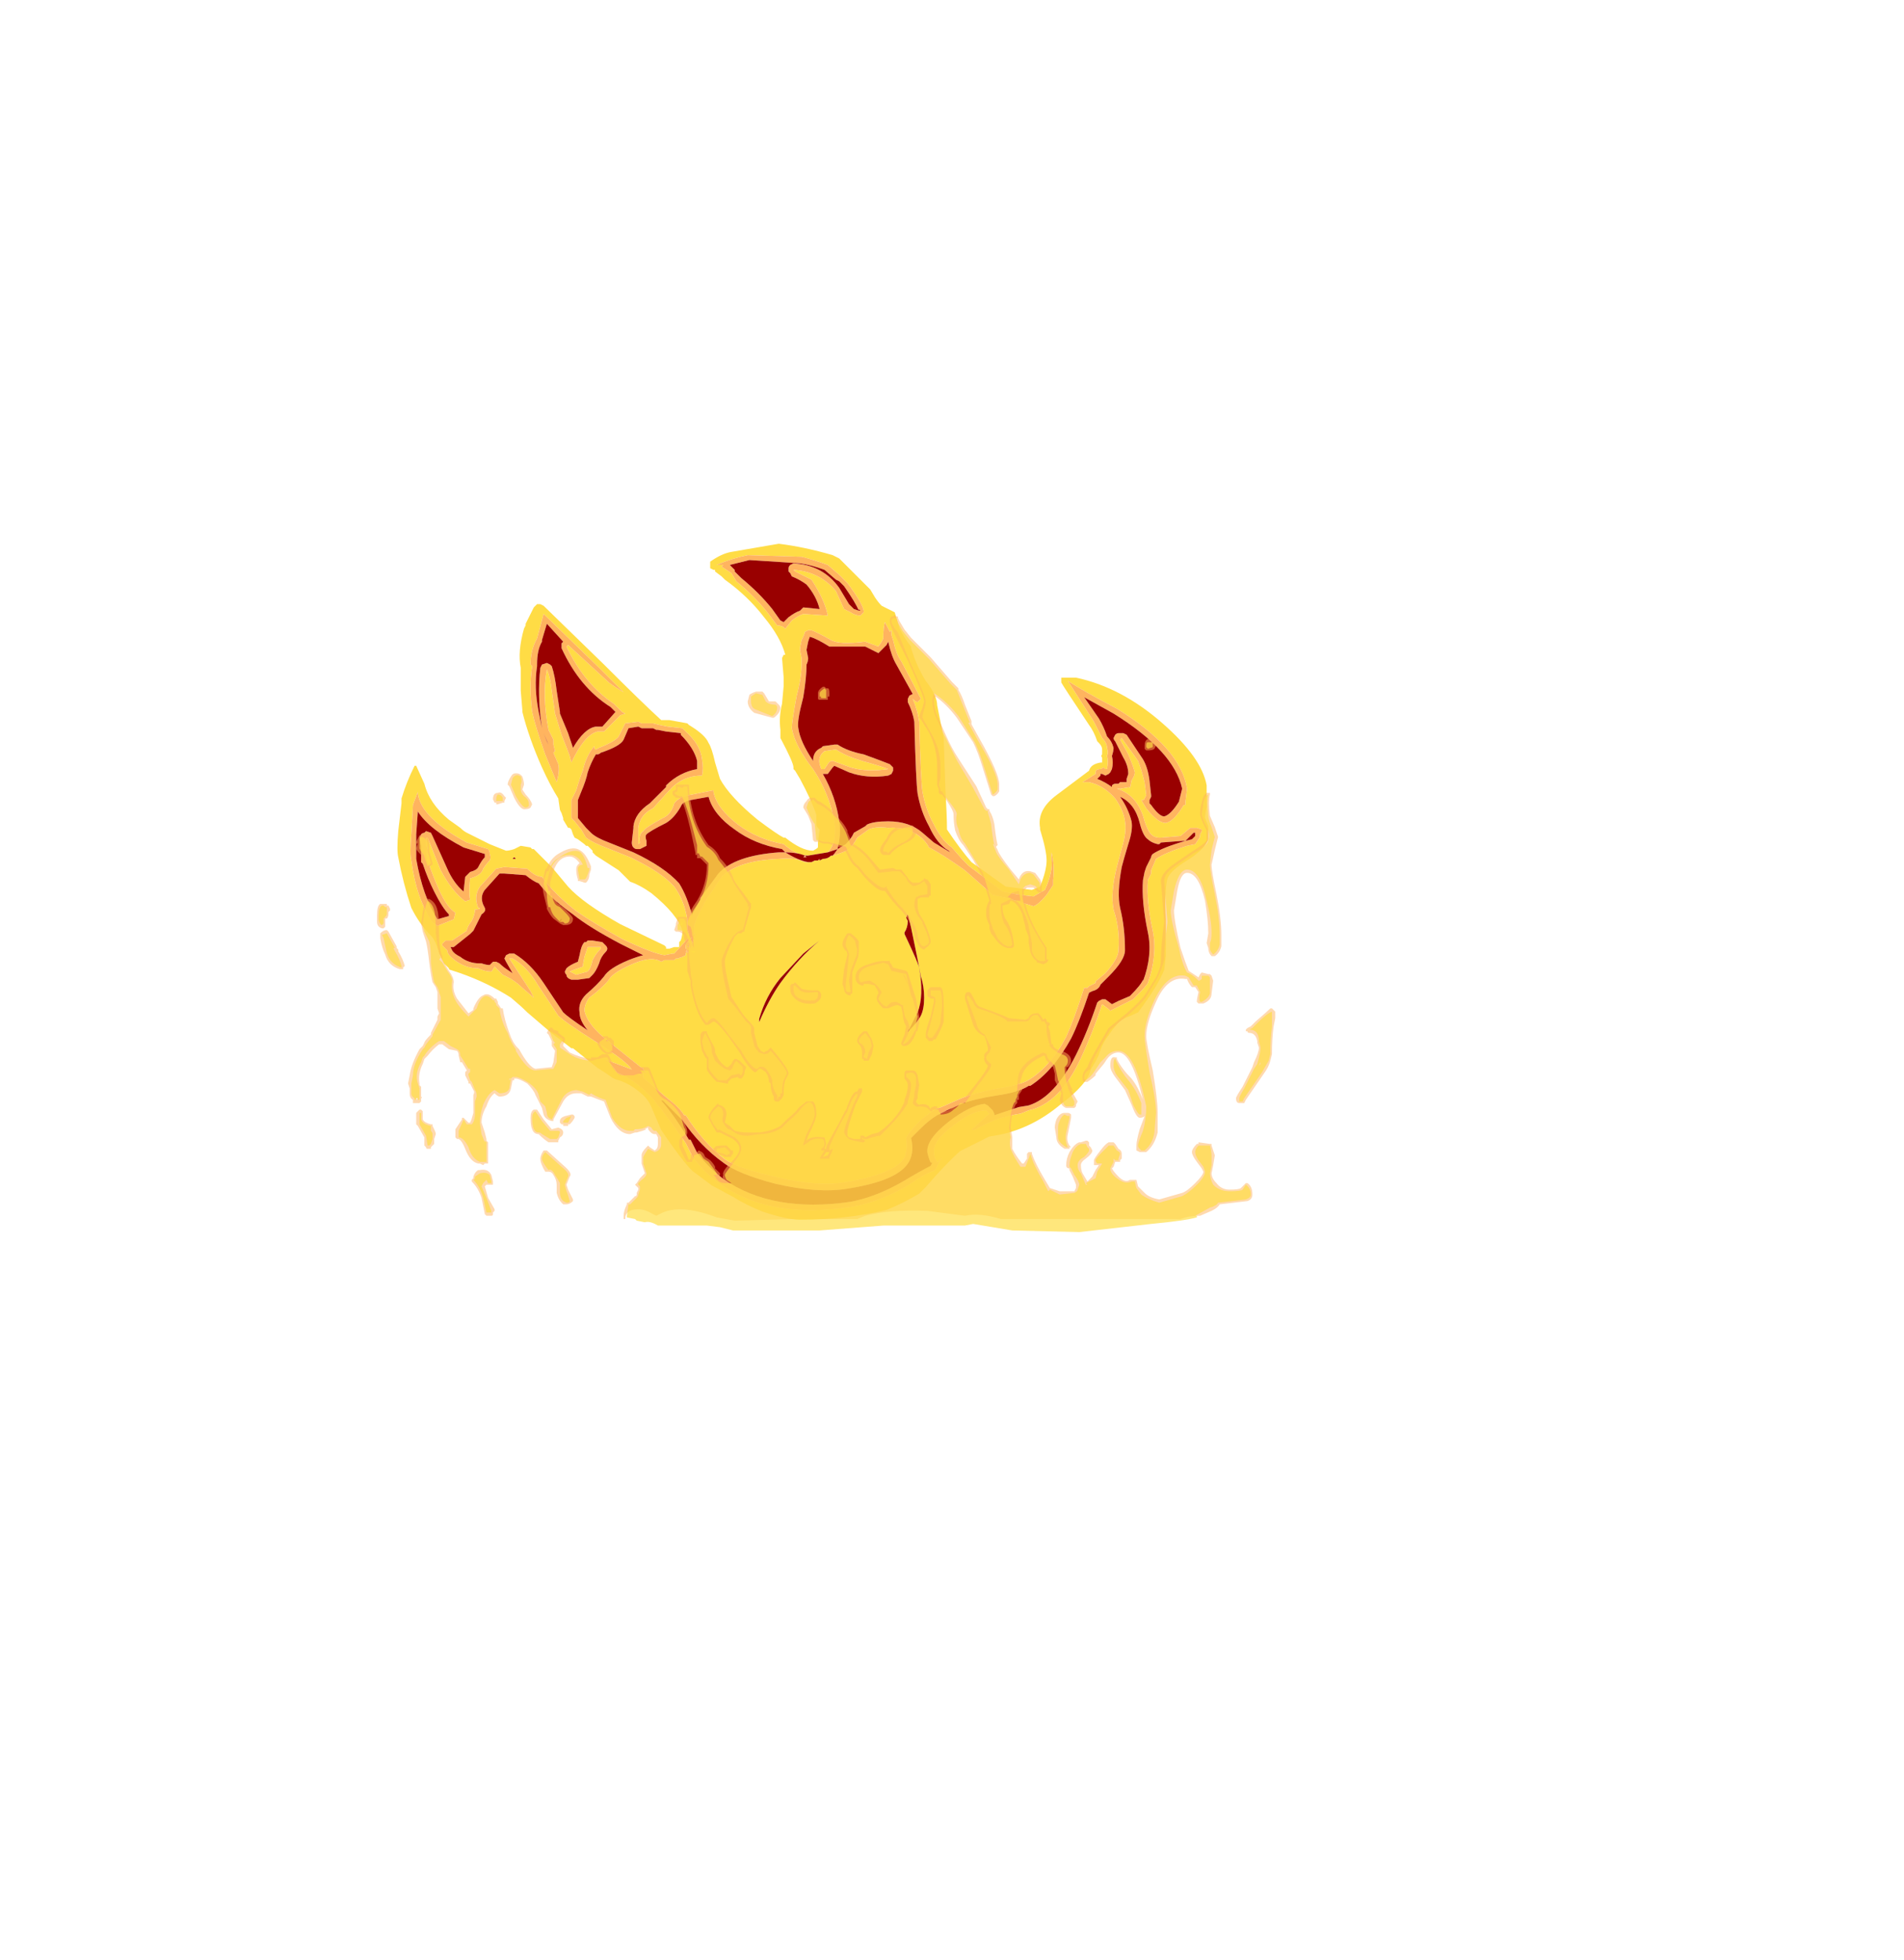 <?xml version="1.0" encoding="UTF-8" standalone="no"?>
<svg xmlns:ffdec="https://www.free-decompiler.com/flash" xmlns:xlink="http://www.w3.org/1999/xlink" ffdec:objectType="frame" height="420.2px" width="408.05px" xmlns="http://www.w3.org/2000/svg">
  <g transform="matrix(1.0, 0.0, 0.0, 1.0, 185.1, 262.0)">
    <clipPath id="clipPath0" transform="matrix(7.0, 0.0, 0.0, 7.0, 0.0, 0.0)">
      <path d="M-13.8 -0.25 Q-14.15 -0.5 -14.35 -0.6 L-14.35 -25.55 13.4 -25.55 13.4 0.4 11.35 0.4 11.05 0.55 10.8 0.45 10.65 0.4 10.35 0.4 Q10.25 0.45 10.2 0.5 10.1 0.6 10.0 0.6 L9.55 0.6 9.4 0.45 9.25 0.5 8.65 0.65 8.3 0.55 Q7.6 0.85 6.5 0.85 L4.7 0.75 Q4.35 0.75 4.1 0.65 L3.9 0.55 3.6 0.5 3.4 0.4 3.3 0.4 3.1 0.45 2.65 0.55 2.4 0.55 1.7 0.6 0.9 0.55 0.8 0.55 0.5 0.65 -0.05 0.65 Q-0.45 0.8 -1.05 0.8 L-2.2 0.7 -2.45 0.7 Q-2.85 0.7 -3.25 0.5 L-3.5 0.5 -4.2 0.45 -4.6 0.5 -5.0 0.6 -5.8 0.4 -5.9 0.4 Q-6.0 0.6 -6.05 0.6 L-7.2 0.7 -8.2 0.75 Q-8.65 0.75 -8.85 0.65 L-9.45 0.6 Q-9.95 0.7 -10.2 0.7 L-10.9 0.55 -11.75 0.45 -11.75 0.4 -13.5 0.4 Q-13.75 -0.1 -13.8 -0.25" fill="#ff0000" fill-rule="evenodd" stroke="none"/>
    </clipPath>
    <g clip-path="url(#clipPath0)">
      <use ffdec:characterId="1329" height="20.7" transform="matrix(7.0, 0.0, 0.0, 7.0, -99.75, -145.45)" width="24.8" xlink:href="#shape1"/>
    </g>
    <use ffdec:characterId="1330" height="18.9" transform="matrix(7.0, 0.0, 0.0, 7.0, -104.3, -130.2)" width="27.5" xlink:href="#shape2"/>
  </g>
  <defs>
    <g id="shape1" transform="matrix(1.0, 0.0, 0.0, 1.0, 14.25, 15.2)">
      <path d="M6.05 -11.1 L6.5 -11.1 Q7.9 -10.8 9.15 -9.7 10.35 -8.65 10.5 -7.8 L10.5 -7.15 Q10.45 -6.9 10.45 -6.8 L10.55 -6.55 10.55 -6.5 Q10.55 -6.25 10.55 -6.15 10.45 -5.85 9.9 -5.5 9.4 -5.2 9.3 -4.95 9.2 -4.55 9.25 -3.7 L9.25 -2.6 9.2 -2.15 Q9.0 -1.65 8.4 -0.85 8.2 -0.75 8.05 -0.7 7.75 -0.55 7.5 -0.15 7.3 0.1 7.2 0.45 L7.1 0.65 6.95 0.9 Q6.85 1.35 6.05 1.95 5.05 2.8 3.85 2.95 L2.95 3.4 Q2.5 3.8 1.9 4.5 L1.7 4.7 Q1.2 5.0 0.7 5.2 -0.55 5.5 -1.95 5.5 -2.35 5.5 -3.1 5.25 -3.6 5.05 -4.0 4.8 L-4.65 4.45 -5.25 4.0 Q-5.55 3.7 -6.1 2.9 L-6.2 2.75 -6.5 2.05 Q-6.6 1.8 -6.85 1.6 -7.2 1.3 -7.6 1.2 L-7.7 1.15 Q-7.9 1.0 -8.15 0.85 L-8.9 0.25 -8.95 0.25 -9.6 -0.25 -10.3 -0.85 Q-10.5 -1.05 -10.8 -1.3 -11.5 -1.75 -12.35 -2.05 -12.5 -2.1 -12.65 -2.15 -12.7 -2.15 -12.7 -2.2 L-12.85 -2.35 -13.0 -2.65 Q-13.1 -3.05 -13.25 -3.2 -13.6 -3.55 -13.85 -4.05 -14.1 -4.8 -14.25 -5.6 -14.3 -5.8 -14.25 -6.4 L-14.15 -7.25 -14.15 -7.4 Q-14.0 -7.9 -13.75 -8.4 L-13.7 -8.4 -13.45 -7.85 Q-13.3 -7.25 -12.7 -6.75 L-12.35 -6.5 Q-12.25 -6.4 -12.15 -6.35 L-11.45 -6.0 -10.95 -5.8 Q-10.85 -5.8 -10.7 -5.85 L-10.5 -5.95 -10.2 -5.9 -10.15 -5.85 -10.1 -5.85 -9.55 -5.3 -9.05 -4.7 Q-8.6 -4.2 -7.45 -3.55 L-6.1 -2.9 -6.05 -2.85 -6.05 -2.8 -5.95 -2.8 -5.8 -2.85 -5.65 -2.85 -5.65 -3.0 -5.6 -3.05 Q-5.55 -3.2 -5.55 -3.35 -5.7 -3.85 -6.5 -4.5 -6.85 -4.75 -7.15 -4.85 L-7.5 -5.2 -8.2 -5.65 -8.3 -5.75 -8.3 -5.8 -8.45 -5.95 -8.5 -5.95 -8.55 -6.0 -8.75 -6.15 -8.85 -6.2 -8.9 -6.3 -8.95 -6.45 -9.0 -6.5 -9.05 -6.5 -9.2 -6.75 -9.2 -6.8 -9.25 -6.95 -9.3 -7.05 -9.35 -7.4 Q-9.6 -7.8 -9.85 -8.35 -10.25 -9.25 -10.45 -10.05 L-10.45 -10.1 -10.5 -10.7 -10.5 -11.4 Q-10.6 -11.9 -10.4 -12.6 L-10.35 -12.7 -10.35 -12.75 -10.1 -13.25 -10.0 -13.35 -9.9 -13.35 -9.8 -13.3 -7.95 -11.5 Q-6.8 -10.35 -6.2 -9.8 L-5.95 -9.8 -5.4 -9.7 -5.35 -9.65 Q-4.85 -9.35 -4.75 -9.1 -4.65 -8.95 -4.55 -8.5 L-4.4 -8.0 Q-4.1 -7.45 -3.25 -6.75 -2.65 -6.3 -2.45 -6.2 L-2.4 -6.2 Q-1.9 -5.8 -1.55 -5.8 -1.45 -5.85 -1.4 -5.9 L-1.4 -6.05 -1.35 -6.45 -1.4 -6.5 Q-1.45 -6.55 -1.45 -6.65 L-1.45 -6.9 Q-1.6 -7.35 -1.95 -8.0 L-2.1 -8.25 -2.15 -8.3 -2.15 -8.35 Q-2.15 -8.5 -2.55 -9.25 L-2.55 -9.5 Q-2.6 -9.9 -2.5 -10.3 L-2.45 -10.85 -2.45 -11.1 -2.5 -11.7 -2.45 -11.8 -2.4 -11.8 Q-2.55 -12.35 -3.05 -12.95 -3.55 -13.6 -4.25 -14.1 L-4.35 -14.2 -4.55 -14.35 -4.55 -14.4 -4.6 -14.4 -4.7 -14.45 -4.7 -14.65 Q-4.35 -14.9 -4.05 -14.95 L-2.6 -15.2 Q-1.8 -15.1 -0.95 -14.85 L-0.75 -14.75 0.2 -13.8 0.35 -13.55 Q0.45 -13.4 0.55 -13.3 L0.95 -13.1 1.1 -12.6 Q1.25 -12.3 1.45 -12.05 L1.45 -12.0 1.5 -11.85 Q1.65 -11.4 1.9 -11.0 2.25 -10.55 2.25 -10.25 L2.45 -9.25 2.5 -7.7 Q2.55 -6.85 2.55 -6.45 2.95 -5.85 3.3 -5.45 L4.35 -4.7 5.15 -4.6 5.4 -4.7 Q5.6 -5.2 5.6 -5.5 5.6 -5.8 5.4 -6.45 L5.4 -6.5 Q5.3 -7.05 5.9 -7.5 L6.9 -8.25 Q6.95 -8.45 7.25 -8.5 L7.3 -8.5 7.3 -8.65 Q7.25 -8.7 7.3 -8.75 7.3 -8.85 7.3 -8.9 7.3 -9.0 7.2 -9.1 L7.15 -9.15 Q7.05 -9.45 6.9 -9.65 6.1 -10.85 6.05 -10.95 6.05 -11.0 6.05 -11.05 L6.05 -11.1 M-1.7 -5.65 Q-2.05 -5.65 -2.45 -6.0 -3.25 -6.15 -3.85 -6.6 -4.5 -7.1 -4.6 -7.6 L-4.6 -7.65 -5.35 -7.5 Q-5.65 -7.45 -5.8 -7.25 -5.9 -6.9 -6.15 -6.8 -6.7 -6.5 -6.75 -6.4 -6.9 -6.3 -6.85 -6.05 L-6.9 -6.0 Q-6.9 -6.15 -6.9 -6.5 -6.85 -6.9 -6.45 -7.1 L-5.95 -7.65 Q-5.55 -8.1 -4.95 -8.1 -4.9 -8.3 -4.95 -8.6 -5.0 -9.05 -5.45 -9.45 L-5.55 -9.55 -6.0 -9.6 -6.25 -9.65 -6.45 -9.7 -6.8 -9.7 -6.9 -9.75 -7.3 -9.7 Q-7.45 -9.4 -7.5 -9.3 -7.6 -9.15 -8.1 -8.95 L-8.2 -8.9 Q-8.25 -8.9 -8.25 -9.0 -8.5 -8.7 -8.6 -8.25 -8.7 -8.0 -8.8 -7.65 L-8.95 -7.35 -8.95 -6.8 -8.85 -6.7 -8.65 -6.45 -8.5 -6.2 Q-8.3 -6.05 -7.9 -5.9 -7.65 -5.8 -7.15 -5.6 -6.2 -5.15 -5.8 -4.7 -5.5 -4.3 -5.4 -3.7 L-5.4 -3.4 -5.35 -3.25 -5.35 -3.15 -5.8 -2.65 -5.85 -2.65 -6.1 -2.6 Q-6.45 -2.65 -7.4 -3.1 -8.3 -3.6 -8.8 -3.95 -9.5 -4.5 -9.85 -5.0 -10.05 -5.0 -10.3 -5.25 L-11.0 -5.3 -11.25 -5.25 -11.75 -4.7 Q-11.95 -4.4 -11.8 -4.05 L-11.75 -4.05 Q-11.75 -4.0 -11.9 -4.0 -11.9 -3.85 -12.0 -3.65 -12.15 -3.45 -12.15 -3.35 L-12.6 -3.05 -12.8 -3.05 -12.9 -2.95 -12.9 -2.9 -12.75 -2.75 Q-12.75 -2.6 -12.45 -2.4 -12.15 -2.2 -11.8 -2.2 -11.6 -2.1 -11.4 -2.1 -11.35 -2.15 -11.3 -2.25 L-11.05 -2.0 Q-10.7 -1.85 -10.45 -1.6 L-10.1 -1.3 -10.2 -1.5 -10.85 -2.5 -10.75 -2.5 Q-10.3 -2.25 -9.95 -1.65 L-9.35 -0.75 Q-9.15 -0.55 -8.2 0.05 -7.25 0.65 -7.1 0.9 L-7.9 0.6 Q-7.7 0.75 -7.55 1.0 -7.0 1.2 -6.45 1.8 -6.0 2.35 -5.45 3.15 L-5.25 3.55 Q-4.9 4.05 -4.4 4.4 -2.85 5.5 -0.35 5.1 0.5 4.95 1.35 4.45 1.85 4.1 2.15 4.0 L2.2 3.95 2.3 3.75 2.4 3.6 2.25 3.75 2.2 3.65 Q2.15 3.55 2.15 3.45 2.1 3.1 2.7 2.65 3.3 2.15 3.75 2.15 L3.85 2.25 3.3 2.75 3.4 2.75 Q3.65 2.6 4.0 2.45 4.45 2.3 4.8 2.25 L5.05 2.15 Q6.0 1.95 6.65 0.55 7.0 -0.2 7.3 -1.1 L7.5 -0.95 7.55 -0.9 8.25 -1.25 Q8.65 -1.65 8.7 -1.75 9.0 -2.6 8.85 -3.35 8.65 -4.25 8.7 -4.9 8.75 -5.0 8.8 -5.1 L8.8 -5.2 8.95 -5.55 Q9.25 -5.75 9.9 -5.95 L10.15 -6.0 10.25 -6.15 Q10.3 -6.2 10.3 -6.3 L10.35 -6.4 10.35 -6.45 10.2 -6.5 10.0 -6.5 9.7 -6.25 9.1 -6.2 9.05 -6.2 Q8.9 -6.2 8.8 -6.3 8.7 -6.4 8.6 -6.7 8.4 -7.5 7.75 -7.7 L7.85 -7.7 8.15 -7.75 8.15 -7.7 8.2 -7.95 Q8.3 -8.1 8.3 -8.2 8.25 -8.4 8.1 -8.75 L7.85 -9.2 7.9 -9.25 8.4 -8.55 Q8.5 -8.3 8.6 -7.9 L8.65 -7.5 8.6 -7.4 Q8.6 -7.35 8.5 -7.35 L8.65 -7.1 Q9.0 -6.65 9.25 -6.65 9.5 -6.7 9.8 -7.2 L9.85 -7.2 9.85 -7.3 9.9 -7.7 Q9.7 -8.95 7.75 -10.15 6.7 -10.7 6.25 -11.0 L7.05 -9.75 7.3 -9.25 Q7.45 -9.1 7.45 -8.95 7.5 -8.8 7.45 -8.7 7.5 -8.55 7.45 -8.3 L7.4 -8.3 7.35 -8.35 7.25 -8.3 Q7.1 -8.3 7.1 -8.2 L7.1 -8.15 6.7 -7.9 6.9 -7.9 Q7.35 -7.8 7.7 -7.4 7.95 -7.05 8.0 -6.7 8.05 -6.45 7.95 -6.05 L7.75 -5.3 Q7.55 -4.5 7.65 -4.0 7.85 -3.4 7.8 -2.75 7.8 -2.5 7.4 -2.05 L7.1 -1.8 7.1 -1.75 6.9 -1.65 6.85 -1.6 6.75 -1.6 Q6.45 -0.65 6.2 -0.1 5.7 0.85 5.0 1.25 4.7 1.4 4.0 1.5 3.3 1.65 2.95 1.8 L2.5 2.0 Q2.25 2.1 2.15 2.15 1.9 2.3 1.65 2.55 1.4 2.8 1.3 3.0 1.35 3.35 1.25 3.6 0.95 4.1 -0.55 4.35 -1.4 4.5 -2.65 4.2 -3.8 3.95 -4.25 3.65 -4.9 3.15 -5.45 2.3 L-5.5 2.3 Q-5.6 2.1 -6.05 1.75 L-6.75 1.15 -6.75 1.0 -6.65 1.0 -6.75 0.9 -6.75 0.85 -6.8 0.85 -7.8 0.05 Q-8.45 -0.45 -8.55 -0.9 -8.55 -1.1 -8.4 -1.3 -8.0 -1.6 -7.8 -1.85 -7.7 -2.05 -7.15 -2.3 -6.5 -2.6 -6.2 -2.4 L-6.1 -2.45 -5.8 -2.45 -5.75 -2.5 -5.7 -2.5 -5.55 -2.55 -5.45 -2.6 -5.45 -2.65 -5.4 -2.75 -5.45 -2.7 -5.4 -2.8 -5.45 -2.8 -5.45 -2.9 -5.4 -3.0 -5.25 -3.15 Q-5.35 -3.1 -5.35 -3.0 L-5.4 -2.85 -5.35 -2.85 -5.35 -2.9 Q-5.3 -2.8 -5.35 -2.75 L-5.3 -2.8 Q-5.25 -2.85 -5.25 -2.95 L-5.25 -2.9 -5.3 -3.0 -5.25 -3.05 -5.25 -2.95 -5.2 -3.1 -5.15 -3.1 -5.2 -3.15 -5.15 -3.25 -5.2 -3.25 -5.2 -3.45 Q-5.15 -3.7 -4.85 -4.25 L-4.35 -5.0 Q-3.85 -5.5 -2.6 -5.55 -2.1 -5.6 -1.8 -5.45 L-1.7 -5.45 -1.6 -5.45 -1.5 -5.5 -1.35 -5.5 -1.25 -5.55 Q-1.1 -5.55 -1.0 -5.65 L-0.95 -5.65 Q-0.6 -5.75 -0.45 -5.85 -0.3 -6.0 -0.2 -6.2 L0.15 -6.45 Q0.35 -6.55 0.75 -6.5 1.3 -6.55 1.7 -6.25 1.9 -6.1 2.0 -5.9 2.4 -5.7 3.1 -5.2 L3.95 -4.45 4.4 -4.35 5.2 -4.1 Q5.35 -4.15 5.6 -4.45 L5.8 -4.75 5.8 -4.9 Q5.85 -5.35 5.75 -5.75 L5.75 -5.55 Q5.8 -5.15 5.55 -4.6 L5.2 -4.4 Q4.7 -4.45 4.25 -4.55 L3.2 -5.35 Q2.95 -5.6 2.7 -5.9 2.4 -6.1 2.15 -6.6 1.9 -7.05 1.8 -7.6 1.75 -7.9 1.7 -9.75 1.65 -10.1 1.5 -10.45 1.6 -10.35 1.65 -10.35 L1.75 -10.45 Q1.6 -10.75 1.15 -11.6 1.0 -11.8 0.9 -12.25 L0.85 -12.4 0.85 -12.55 0.8 -12.5 0.65 -12.8 Q0.6 -12.65 0.6 -12.3 L0.55 -12.2 0.45 -12.05 0.05 -12.2 Q-0.75 -12.1 -1.0 -12.25 -1.45 -12.5 -1.6 -12.55 L-1.7 -12.55 -1.8 -12.5 Q-1.8 -12.45 -1.9 -12.25 -1.95 -12.05 -1.95 -11.95 L-1.9 -11.7 Q-1.9 -11.6 -1.9 -11.55 -1.9 -11.1 -2.05 -10.55 -2.2 -9.75 -2.2 -9.55 -2.1 -9.0 -1.55 -8.3 -1.05 -7.55 -0.9 -6.7 -0.85 -6.45 -0.9 -6.15 -0.95 -5.9 -1.1 -5.75 L-1.7 -5.65 M0.0 -13.15 Q-0.05 -13.4 -0.5 -14.0 L-0.75 -14.25 -1.1 -14.55 Q-1.5 -14.7 -1.9 -14.8 L-3.55 -14.85 Q-4.05 -14.75 -4.5 -14.55 L-4.3 -14.55 -4.35 -14.5 -4.05 -14.3 -3.9 -14.05 Q-3.35 -13.6 -2.95 -13.1 L-2.65 -12.7 Q-2.5 -12.7 -2.4 -12.6 L-2.2 -12.85 Q-2.0 -13.0 -1.85 -13.05 L-1.1 -13.0 Q-1.2 -13.5 -1.6 -14.1 L-2.1 -14.35 -2.15 -14.4 Q-1.35 -14.35 -0.85 -13.75 L-0.6 -13.2 -0.4 -13.1 Q-0.25 -13.0 -0.1 -13.0 L0.0 -13.1 0.0 -13.15 M5.65 -6.2 L5.65 -6.2 M1.35 -3.85 L1.3 -3.75 1.35 -3.65 Q1.35 -3.45 1.25 -3.3 L1.25 -3.25 Q1.7 -2.3 1.7 -2.2 1.85 -1.35 1.65 -0.85 L1.35 -0.25 Q1.65 -0.55 1.75 -0.75 1.85 -0.95 1.85 -1.3 1.85 -1.65 1.75 -1.95 1.65 -2.5 1.45 -3.45 L1.35 -3.85 M1.65 -5.35 L1.65 -5.35 M-13.65 -7.6 L-13.8 -7.2 -13.85 -6.3 Q-13.9 -5.7 -13.85 -5.5 -13.7 -4.35 -13.2 -3.6 L-13.05 -3.5 -12.55 -3.7 -12.5 -3.9 Q-12.75 -4.05 -13.0 -4.6 -13.2 -5.05 -13.35 -5.5 -13.4 -5.65 -13.35 -5.9 L-13.4 -5.95 -13.4 -6.2 -13.35 -6.2 -12.95 -5.2 Q-12.6 -4.55 -12.2 -4.25 L-12.05 -4.3 Q-12.1 -4.5 -12.05 -4.95 -11.7 -5.05 -11.65 -5.25 -11.55 -5.4 -11.45 -5.5 -11.4 -5.6 -11.45 -5.7 -11.45 -5.8 -11.5 -5.85 L-12.15 -6.05 Q-13.55 -6.8 -13.65 -7.55 L-13.65 -7.6 M-1.2 -8.85 L-0.85 -8.9 Q-0.55 -8.7 -0.05 -8.55 0.5 -8.4 0.75 -8.3 0.1 -8.2 -0.4 -8.35 L-0.95 -8.55 Q-1.05 -8.55 -1.1 -8.45 L-1.2 -8.3 -1.3 -8.3 -1.35 -8.45 Q-1.4 -8.7 -1.2 -8.85 M-7.8 -10.95 Q-7.6 -10.8 -7.35 -10.65 L-8.1 -11.4 -9.8 -13.05 -10.0 -12.3 Q-10.2 -11.95 -10.2 -11.5 L-10.15 -11.45 Q-10.25 -10.8 -10.15 -10.05 -10.05 -9.6 -9.75 -8.75 -9.5 -8.15 -9.4 -7.9 -9.3 -8.25 -9.35 -8.45 L-9.5 -8.8 -9.45 -8.85 -9.5 -9.05 -9.5 -9.2 -9.65 -9.5 Q-9.85 -10.55 -9.7 -11.35 -9.6 -11.15 -9.55 -10.7 L-9.45 -10.0 -9.25 -9.35 Q-9.05 -8.85 -9.0 -8.7 L-8.95 -8.5 Q-8.55 -9.35 -8.15 -9.45 L-7.95 -9.45 -7.45 -9.95 -7.3 -10.0 -7.4 -10.05 -7.65 -10.3 Q-8.55 -10.9 -9.1 -12.05 L-9.05 -12.1 -7.8 -10.95 M-10.7 -5.6 L-10.75 -5.55 -10.65 -5.55 -10.7 -5.6 M-9.0 -2.1 Q-8.9 -2.15 -8.6 -2.25 -8.6 -2.3 -8.55 -2.55 L-8.45 -2.85 -8.05 -2.85 -8.05 -2.8 Q-8.2 -2.65 -8.3 -2.45 -8.35 -2.2 -8.45 -2.1 L-8.8 -2.0 -9.0 -2.1 M-1.35 -5.5 L-1.4 -5.5 -1.35 -5.55 -1.35 -5.5 M-5.35 -2.75 L-5.4 -2.75 -5.4 -2.65 -5.35 -2.75 M-5.45 -2.65 L-5.45 -2.65 M-3.2 -0.65 L-3.2 -0.55 Q-2.9 -1.25 -2.55 -1.75 -2.0 -2.5 -1.35 -3.05 L-1.85 -2.65 -2.55 -1.9 Q-3.0 -1.35 -3.2 -0.65 M-6.8 1.1 L-6.9 1.05 -6.85 1.05 -6.8 1.1" fill="#ffdc45" fill-rule="evenodd" stroke="none"/>
      <path d="M7.7 -9.35 Q7.75 -9.4 7.8 -9.4 L7.95 -9.4 8.05 -9.35 8.55 -8.6 Q8.7 -8.35 8.75 -7.95 L8.8 -7.5 8.8 -7.45 8.75 -7.35 8.75 -7.25 8.8 -7.2 Q9.05 -6.85 9.2 -6.85 9.4 -6.9 9.65 -7.3 L9.75 -7.7 Q9.5 -8.85 7.65 -10.0 L6.75 -10.5 7.2 -9.85 Q7.35 -9.6 7.45 -9.3 7.6 -9.15 7.65 -8.95 7.65 -8.85 7.6 -8.7 7.65 -8.5 7.6 -8.3 L7.55 -8.2 7.5 -8.15 7.4 -8.1 7.3 -8.15 7.25 -8.15 7.25 -8.1 7.15 -8.0 Q7.4 -7.9 7.6 -7.75 L7.6 -7.8 Q7.65 -7.85 7.7 -7.85 L7.8 -7.85 7.85 -7.9 8.05 -7.9 8.05 -8.0 8.1 -8.15 Q8.1 -8.4 7.95 -8.65 L7.7 -9.15 Q7.65 -9.2 7.65 -9.25 L7.7 -9.35 M-1.7 -5.45 L-1.8 -5.45 Q-2.1 -5.6 -2.6 -5.55 -3.85 -5.5 -4.35 -5.0 L-4.85 -4.25 Q-5.15 -3.7 -5.2 -3.45 L-5.2 -3.25 -5.15 -3.25 -5.2 -3.15 -5.15 -3.1 -5.2 -3.1 -5.25 -2.95 -5.25 -3.05 -5.3 -3.0 -5.25 -2.9 -5.25 -2.95 Q-5.25 -2.85 -5.3 -2.8 L-5.35 -2.75 Q-5.3 -2.8 -5.35 -2.9 L-5.35 -2.85 -5.4 -2.85 -5.35 -3.0 Q-5.35 -3.1 -5.25 -3.15 L-5.4 -3.0 -5.45 -2.9 -5.45 -2.8 -5.4 -2.8 -5.45 -2.7 -5.4 -2.75 -5.45 -2.65 -5.45 -2.6 -5.55 -2.55 -5.7 -2.5 -5.75 -2.5 -5.8 -2.45 -6.1 -2.45 -6.2 -2.4 Q-6.5 -2.6 -7.15 -2.3 -7.7 -2.05 -7.8 -1.85 -8.0 -1.6 -8.4 -1.3 -8.55 -1.1 -8.55 -0.9 -8.45 -0.45 -7.8 0.05 L-6.8 0.85 -6.75 0.85 -6.75 0.9 -6.65 1.0 -6.75 1.0 -6.75 1.15 -6.05 1.75 Q-5.6 2.1 -5.5 2.3 L-5.45 2.3 Q-4.9 3.15 -4.25 3.65 -3.8 3.95 -2.65 4.2 -1.4 4.5 -0.55 4.35 0.95 4.1 1.25 3.6 1.35 3.35 1.3 3.0 1.4 2.8 1.65 2.55 1.9 2.3 2.15 2.15 2.25 2.1 2.5 2.0 L2.95 1.8 Q3.3 1.65 4.0 1.5 4.7 1.4 5.0 1.25 5.7 0.85 6.2 -0.1 6.45 -0.65 6.75 -1.6 L6.85 -1.6 6.9 -1.65 7.1 -1.75 7.1 -1.8 7.4 -2.05 Q7.8 -2.5 7.8 -2.75 7.85 -3.4 7.65 -4.0 7.55 -4.5 7.75 -5.3 L7.95 -6.05 Q8.05 -6.45 8.0 -6.7 7.95 -7.05 7.7 -7.4 7.35 -7.8 6.9 -7.9 L6.7 -7.9 7.1 -8.15 7.1 -8.2 Q7.1 -8.3 7.25 -8.3 L7.35 -8.35 7.4 -8.3 7.45 -8.3 Q7.5 -8.55 7.45 -8.7 7.5 -8.8 7.45 -8.95 7.45 -9.1 7.3 -9.25 L7.05 -9.75 6.25 -11.0 Q6.7 -10.7 7.75 -10.15 9.7 -8.95 9.9 -7.7 L9.85 -7.3 9.85 -7.2 9.8 -7.2 Q9.5 -6.7 9.25 -6.65 9.0 -6.65 8.65 -7.1 L8.5 -7.35 Q8.6 -7.35 8.6 -7.4 L8.65 -7.5 8.6 -7.9 Q8.5 -8.3 8.4 -8.55 L7.9 -9.25 7.85 -9.2 8.1 -8.75 Q8.25 -8.4 8.3 -8.2 8.3 -8.1 8.2 -7.95 L8.15 -7.7 8.15 -7.75 7.85 -7.7 7.75 -7.7 Q8.4 -7.5 8.6 -6.7 8.7 -6.4 8.8 -6.3 8.9 -6.2 9.05 -6.2 L9.1 -6.2 9.7 -6.25 10.0 -6.5 10.2 -6.5 10.35 -6.45 10.35 -6.4 10.3 -6.3 Q10.3 -6.2 10.25 -6.15 L10.15 -6.0 9.9 -5.95 Q9.25 -5.75 8.95 -5.55 L8.8 -5.2 8.8 -5.1 Q8.75 -5.0 8.7 -4.9 8.65 -4.25 8.85 -3.35 9.0 -2.6 8.7 -1.75 8.65 -1.65 8.25 -1.25 L7.55 -0.9 7.5 -0.95 7.3 -1.1 Q7.0 -0.2 6.65 0.55 6.0 1.95 5.05 2.15 L4.8 2.25 Q4.45 2.3 4.0 2.45 3.65 2.6 3.4 2.75 L3.3 2.75 3.85 2.25 3.75 2.15 Q3.3 2.15 2.7 2.65 2.1 3.1 2.15 3.45 2.15 3.55 2.2 3.65 L2.25 3.75 2.4 3.6 2.3 3.75 2.2 3.95 2.15 4.0 Q1.85 4.1 1.35 4.45 0.5 4.95 -0.35 5.1 -2.85 5.5 -4.4 4.4 -4.9 4.05 -5.25 3.55 L-5.45 3.15 Q-6.0 2.35 -6.45 1.8 -7.0 1.2 -7.55 1.0 -7.7 0.75 -7.9 0.6 L-7.1 0.9 Q-7.25 0.65 -8.2 0.05 -9.15 -0.55 -9.35 -0.75 L-9.95 -1.65 Q-10.3 -2.25 -10.75 -2.5 L-10.85 -2.5 -10.2 -1.5 -10.1 -1.3 -10.45 -1.6 Q-10.7 -1.85 -11.05 -2.0 L-11.3 -2.25 Q-11.35 -2.15 -11.4 -2.1 -11.6 -2.1 -11.8 -2.2 -12.15 -2.2 -12.45 -2.4 -12.75 -2.6 -12.75 -2.75 L-12.9 -2.9 -12.9 -2.95 -12.8 -3.05 -12.6 -3.05 -12.15 -3.35 Q-12.15 -3.45 -12.0 -3.65 -11.9 -3.85 -11.9 -4.0 -11.75 -4.0 -11.75 -4.05 L-11.8 -4.05 Q-11.95 -4.4 -11.75 -4.7 L-11.25 -5.25 -11.0 -5.3 -10.3 -5.25 Q-10.05 -5.0 -9.85 -5.0 -9.5 -4.5 -8.8 -3.95 -8.3 -3.6 -7.4 -3.1 -6.45 -2.65 -6.1 -2.6 L-5.85 -2.65 -5.8 -2.65 -5.35 -3.15 -5.35 -3.25 -5.4 -3.4 -5.4 -3.7 Q-5.5 -4.3 -5.8 -4.7 -6.2 -5.15 -7.15 -5.6 -7.65 -5.8 -7.9 -5.9 -8.3 -6.05 -8.5 -6.2 L-8.65 -6.45 -8.85 -6.7 -8.95 -6.8 -8.95 -7.35 -8.8 -7.65 Q-8.7 -8.0 -8.6 -8.25 -8.5 -8.7 -8.25 -9.0 -8.25 -8.9 -8.2 -8.9 L-8.1 -8.95 Q-7.6 -9.15 -7.5 -9.3 -7.45 -9.4 -7.3 -9.7 L-6.9 -9.75 -6.8 -9.7 -6.45 -9.7 -6.25 -9.65 -6.0 -9.6 -5.55 -9.55 -5.45 -9.45 Q-5.0 -9.05 -4.95 -8.6 -4.9 -8.3 -4.95 -8.1 -5.55 -8.1 -5.95 -7.65 L-6.45 -7.1 Q-6.85 -6.9 -6.9 -6.5 -6.9 -6.15 -6.9 -6.0 L-6.85 -6.05 Q-6.9 -6.3 -6.75 -6.4 -6.7 -6.5 -6.15 -6.8 -5.9 -6.9 -5.8 -7.25 -5.65 -7.45 -5.35 -7.5 L-4.6 -7.65 -4.6 -7.6 Q-4.5 -7.1 -3.85 -6.6 -3.25 -6.15 -2.45 -6.0 -2.05 -5.65 -1.7 -5.65 L-1.8 -5.65 Q-2.05 -5.75 -2.4 -5.75 L-2.5 -5.85 Q-3.35 -6.0 -3.95 -6.45 -4.6 -6.9 -4.75 -7.45 L-5.3 -7.35 Q-5.55 -7.3 -5.6 -7.15 -5.8 -6.8 -6.05 -6.65 -6.55 -6.4 -6.65 -6.3 -6.7 -6.25 -6.65 -6.1 L-6.65 -5.95 -6.85 -5.85 -6.95 -5.85 Q-7.0 -5.85 -7.05 -5.9 -7.1 -5.95 -7.1 -6.05 L-7.05 -6.5 -7.05 -6.55 Q-7.0 -6.95 -6.55 -7.25 L-6.05 -7.75 -6.05 -7.8 Q-5.65 -8.2 -5.1 -8.3 L-5.1 -8.55 Q-5.2 -8.95 -5.6 -9.35 L-5.6 -9.4 -6.05 -9.45 -6.3 -9.5 -6.35 -9.5 -6.45 -9.55 -6.8 -9.55 -6.9 -9.6 -7.2 -9.55 -7.35 -9.2 Q-7.45 -9.0 -8.05 -8.8 -8.1 -8.75 -8.15 -8.75 L-8.2 -8.75 Q-8.35 -8.5 -8.45 -8.2 -8.5 -7.95 -8.65 -7.6 L-8.75 -7.35 -8.75 -6.8 -8.5 -6.5 -8.35 -6.35 Q-8.2 -6.2 -7.8 -6.05 L-7.05 -5.75 Q-6.1 -5.3 -5.65 -4.8 -5.4 -4.4 -5.25 -3.8 L-5.25 -3.85 -5.0 -4.3 -5.0 -4.35 -4.45 -5.1 Q-3.95 -5.65 -2.6 -5.75 L-2.4 -5.75 Q-2.0 -5.5 -1.7 -5.45 M-1.1 -5.75 Q-0.95 -5.9 -0.9 -6.15 -0.85 -6.45 -0.9 -6.7 -1.05 -7.55 -1.55 -8.3 -2.1 -9.0 -2.2 -9.55 -2.2 -9.75 -2.05 -10.55 -1.9 -11.1 -1.9 -11.55 -1.9 -11.6 -1.9 -11.7 L-1.95 -11.95 Q-1.95 -12.05 -1.9 -12.25 -1.8 -12.45 -1.8 -12.5 L-1.7 -12.55 -1.6 -12.55 Q-1.45 -12.5 -1.0 -12.25 -0.75 -12.1 0.05 -12.2 L0.45 -12.05 0.55 -12.2 0.6 -12.3 Q0.6 -12.65 0.65 -12.8 L0.8 -12.5 0.85 -12.55 0.85 -12.4 0.9 -12.25 Q1.0 -11.8 1.15 -11.6 1.6 -10.75 1.75 -10.45 L1.65 -10.35 Q1.6 -10.35 1.5 -10.45 1.65 -10.1 1.7 -9.75 1.75 -7.9 1.8 -7.6 1.9 -7.05 2.15 -6.6 2.4 -6.1 2.7 -5.9 2.95 -5.6 3.2 -5.35 L4.25 -4.55 Q4.7 -4.45 5.2 -4.4 L5.55 -4.6 Q5.8 -5.15 5.75 -5.55 L5.75 -5.75 Q5.85 -5.35 5.8 -4.9 L5.8 -4.75 5.6 -4.45 Q5.35 -4.15 5.2 -4.1 L4.4 -4.35 3.95 -4.45 3.1 -5.2 Q2.4 -5.7 2.0 -5.9 1.9 -6.1 1.7 -6.25 1.3 -6.55 0.75 -6.5 0.35 -6.55 0.15 -6.45 L-0.2 -6.2 Q-0.3 -6.0 -0.45 -5.85 -0.6 -5.75 -0.95 -5.65 -0.9 -5.7 -0.8 -5.85 L-1.1 -5.75 M0.0 -13.15 L0.0 -13.1 -0.1 -13.0 Q-0.25 -13.0 -0.4 -13.1 L-0.6 -13.2 -0.85 -13.75 Q-1.35 -14.35 -2.15 -14.4 L-2.1 -14.35 -1.6 -14.1 Q-1.2 -13.5 -1.1 -13.0 L-1.85 -13.05 Q-2.0 -13.0 -2.2 -12.85 L-2.4 -12.6 Q-2.5 -12.7 -2.65 -12.7 L-2.95 -13.1 Q-3.35 -13.6 -3.9 -14.05 L-4.05 -14.3 -4.35 -14.5 -4.3 -14.55 -4.5 -14.55 Q-4.05 -14.75 -3.55 -14.85 L-1.9 -14.8 Q-1.5 -14.7 -1.1 -14.55 L-0.75 -14.25 -0.5 -14.0 Q-0.05 -13.4 0.0 -13.15 M1.0 -11.5 Q0.85 -11.75 0.75 -12.2 L0.7 -12.1 0.45 -11.85 0.05 -12.05 -1.05 -12.05 Q-1.45 -12.3 -1.65 -12.35 L-1.7 -12.2 -1.75 -11.95 -1.7 -11.7 Q-1.7 -11.6 -1.75 -11.5 -1.75 -11.1 -1.85 -10.5 -2.05 -9.75 -2.0 -9.55 -1.95 -9.15 -1.55 -8.55 -1.55 -8.85 -1.3 -8.95 L-1.25 -9.0 -0.9 -9.05 -0.8 -9.05 Q-0.5 -8.85 0.0 -8.75 0.55 -8.55 0.8 -8.45 L0.9 -8.35 0.9 -8.25 0.85 -8.15 0.75 -8.1 Q0.1 -8.0 -0.45 -8.2 L-0.9 -8.4 -0.95 -8.35 -1.1 -8.15 -1.25 -8.15 Q-0.85 -7.45 -0.75 -6.7 -0.7 -6.45 -0.75 -6.1 L-0.8 -5.85 -0.55 -6.0 Q-0.45 -6.1 -0.35 -6.25 L-0.3 -6.35 0.05 -6.55 0.1 -6.6 Q0.3 -6.7 0.75 -6.7 1.4 -6.7 1.8 -6.35 L2.15 -6.05 2.65 -5.75 2.6 -5.8 Q2.25 -6.0 2.0 -6.55 1.75 -7.0 1.65 -7.55 1.6 -7.9 1.55 -9.75 1.5 -10.05 1.35 -10.35 1.35 -10.4 1.35 -10.45 L1.4 -10.55 1.5 -10.6 1.0 -11.5 M-3.5 -14.7 L-4.1 -14.55 -3.95 -14.4 -3.95 -14.35 -3.75 -14.15 Q-3.2 -13.7 -2.8 -13.2 L-2.55 -12.85 -2.45 -12.8 -2.3 -12.95 Q-2.1 -13.1 -1.95 -13.15 L-1.85 -13.25 -1.35 -13.2 Q-1.45 -13.6 -1.75 -13.95 -1.95 -14.1 -2.2 -14.2 L-2.25 -14.3 -2.3 -14.35 -2.3 -14.45 Q-2.3 -14.5 -2.25 -14.55 L-2.15 -14.6 Q-1.25 -14.55 -0.75 -13.85 L-0.45 -13.35 -0.3 -13.2 -0.15 -13.15 Q-0.25 -13.4 -0.6 -13.9 L-0.75 -14.05 -0.85 -14.1 -1.2 -14.4 Q-1.6 -14.55 -1.95 -14.6 L-3.5 -14.7 M10.15 -6.35 L10.1 -6.35 9.85 -6.1 9.75 -6.1 9.1 -6.05 9.05 -6.0 9.0 -6.0 Q8.8 -6.05 8.7 -6.15 8.55 -6.25 8.45 -6.65 8.3 -7.25 7.85 -7.45 8.1 -7.1 8.2 -6.7 8.25 -6.45 8.1 -6.0 7.95 -5.5 7.9 -5.3 7.75 -4.5 7.85 -4.05 8.0 -3.45 8.0 -2.75 8.0 -2.45 7.5 -1.95 L7.25 -1.7 Q7.2 -1.55 7.0 -1.5 L6.9 -1.45 Q6.6 -0.55 6.35 -0.05 5.8 0.95 5.1 1.4 L5.05 1.4 Q4.75 1.6 4.05 1.7 3.4 1.8 3.0 1.95 L2.55 2.15 Q2.35 2.25 2.25 2.3 2.0 2.45 1.75 2.7 L1.45 3.0 Q1.55 3.4 1.4 3.7 1.1 4.3 -0.5 4.55 -1.4 4.7 -2.7 4.4 -3.85 4.1 -4.3 3.75 -5.0 3.25 -5.55 2.45 L-5.6 2.4 Q-5.75 2.25 -6.15 1.85 L-6.2 1.85 Q-5.8 2.3 -5.35 3.05 L-5.3 3.05 -5.1 3.45 Q-4.75 3.9 -4.3 4.25 -2.8 5.3 -0.4 4.95 0.4 4.8 1.25 4.3 1.75 4.0 2.05 3.85 L2.1 3.75 2.05 3.75 Q2.0 3.65 1.95 3.45 1.9 3.05 2.6 2.5 3.25 2.0 3.7 1.95 L3.8 2.0 3.95 2.15 4.0 2.25 4.0 2.3 Q4.45 2.15 4.75 2.05 L5.05 2.0 Q5.85 1.75 6.5 0.45 6.85 -0.25 7.15 -1.15 L7.2 -1.2 7.3 -1.25 7.4 -1.25 7.6 -1.1 Q7.7 -1.15 7.8 -1.2 L8.15 -1.35 Q8.5 -1.7 8.55 -1.85 L8.55 -1.8 Q8.85 -2.6 8.7 -3.3 8.5 -4.25 8.55 -4.9 L8.6 -5.15 8.65 -5.3 8.8 -5.6 Q8.8 -5.65 8.85 -5.7 9.15 -5.9 9.85 -6.1 L10.05 -6.15 10.15 -6.25 10.15 -6.35 M-13.65 -7.6 L-13.65 -7.55 Q-13.55 -6.8 -12.15 -6.05 L-11.5 -5.85 Q-11.45 -5.8 -11.45 -5.7 -11.4 -5.6 -11.45 -5.5 -11.55 -5.4 -11.65 -5.25 -11.7 -5.05 -12.05 -4.95 -12.1 -4.5 -12.05 -4.3 L-12.2 -4.25 Q-12.6 -4.55 -12.95 -5.2 L-13.35 -6.2 -13.4 -6.2 -13.4 -5.95 -13.35 -5.9 Q-13.4 -5.65 -13.35 -5.5 -13.2 -5.05 -13.0 -4.6 -12.75 -4.05 -12.5 -3.9 L-12.55 -3.7 -13.05 -3.5 -13.2 -3.6 Q-13.7 -4.35 -13.85 -5.5 -13.9 -5.7 -13.85 -6.3 L-13.8 -7.2 -13.65 -7.6 M-0.1 -13.15 L-0.15 -13.2 -0.15 -13.15 -0.1 -13.15 M-11.6 -4.6 Q-11.75 -4.4 -11.65 -4.15 L-11.6 -4.05 Q-11.55 -3.95 -11.7 -3.85 L-11.95 -3.35 -12.05 -3.25 -12.55 -2.85 -12.65 -2.85 -12.6 -2.75 Q-12.55 -2.65 -12.35 -2.55 -12.1 -2.35 -11.75 -2.35 L-11.7 -2.35 Q-11.55 -2.3 -11.45 -2.3 L-11.35 -2.4 -11.25 -2.4 -11.15 -2.35 Q-11.05 -2.25 -10.9 -2.15 L-10.75 -2.05 -10.95 -2.4 -11.0 -2.5 -10.95 -2.6 -10.85 -2.65 -10.7 -2.65 Q-10.2 -2.35 -9.8 -1.75 L-9.2 -0.85 Q-9.05 -0.7 -8.45 -0.3 -8.7 -0.6 -8.7 -0.85 -8.75 -1.15 -8.5 -1.4 -8.15 -1.7 -7.95 -1.95 -7.8 -2.2 -7.2 -2.45 -6.95 -2.55 -6.75 -2.6 L-6.75 -2.6 Q-7.05 -2.75 -7.45 -2.95 -8.4 -3.45 -8.9 -3.85 -9.6 -4.35 -9.95 -4.8 -10.1 -4.85 -10.35 -5.05 L-11.0 -5.1 -11.15 -5.1 -11.6 -4.6 M-11.6 -5.6 L-11.6 -5.7 -12.25 -5.9 Q-13.3 -6.45 -13.65 -7.0 L-13.7 -6.3 Q-13.7 -5.7 -13.7 -5.55 -13.5 -4.4 -13.05 -3.7 L-12.7 -3.8 -12.7 -3.85 Q-12.9 -4.05 -13.15 -4.55 -13.35 -4.95 -13.5 -5.4 L-13.55 -5.45 -13.55 -5.95 -13.6 -6.2 -13.55 -6.3 Q-13.5 -6.35 -13.45 -6.35 L-13.4 -6.4 -13.25 -6.35 -13.2 -6.25 -12.75 -5.25 Q-12.55 -4.8 -12.25 -4.55 L-12.2 -5.0 -12.05 -5.15 Q-11.85 -5.2 -11.8 -5.3 -11.7 -5.5 -11.6 -5.6 M-1.2 -8.85 Q-1.4 -8.7 -1.35 -8.45 L-1.3 -8.3 -1.2 -8.3 -1.1 -8.45 Q-1.05 -8.55 -0.95 -8.55 L-0.4 -8.35 Q0.1 -8.2 0.75 -8.3 0.5 -8.4 -0.05 -8.55 -0.55 -8.7 -0.85 -8.9 L-1.2 -8.85 M-7.8 -10.95 L-9.05 -12.1 -9.1 -12.05 Q-8.55 -10.9 -7.65 -10.3 L-7.4 -10.05 -7.3 -10.0 -7.45 -9.95 -7.95 -9.45 -8.15 -9.45 Q-8.55 -9.35 -8.95 -8.5 L-9.0 -8.7 Q-9.05 -8.85 -9.25 -9.35 L-9.45 -10.0 -9.55 -10.7 Q-9.6 -11.15 -9.7 -11.35 -9.85 -10.55 -9.65 -9.5 L-9.5 -9.2 -9.5 -9.05 -9.45 -8.85 -9.5 -8.8 -9.35 -8.45 Q-9.3 -8.25 -9.4 -7.9 -9.5 -8.15 -9.75 -8.75 -10.05 -9.6 -10.15 -10.05 -10.25 -10.8 -10.15 -11.45 L-10.2 -11.5 Q-10.2 -11.95 -10.0 -12.3 L-9.8 -13.05 -8.1 -11.4 -7.35 -10.65 Q-7.6 -10.8 -7.8 -10.95 M-9.65 -9.05 L-9.7 -9.15 -9.8 -9.4 -9.65 -9.05 M-9.25 -12.05 L-9.25 -12.15 -9.2 -12.2 -9.7 -12.75 -9.85 -12.25 -9.85 -12.2 Q-10.0 -11.95 -10.0 -11.5 L-10.0 -11.45 Q-10.1 -10.8 -9.95 -10.05 L-9.85 -9.55 Q-10.0 -10.55 -9.9 -11.4 L-9.85 -11.5 -9.7 -11.55 -9.6 -11.5 -9.55 -11.45 Q-9.45 -11.15 -9.4 -10.7 L-9.3 -10.05 -9.3 -10.0 -9.05 -9.4 -8.9 -8.95 Q-8.55 -9.55 -8.2 -9.6 L-8.0 -9.6 -7.6 -10.05 -7.75 -10.2 Q-8.7 -10.8 -9.25 -12.0 L-9.25 -12.05 M-8.75 -2.4 L-8.7 -2.6 Q-8.65 -2.9 -8.55 -3.0 L-8.5 -3.0 -8.45 -3.05 -8.3 -3.05 -8.0 -3.0 -7.9 -2.9 Q-7.85 -2.85 -7.85 -2.8 -7.85 -2.75 -7.9 -2.7 -8.05 -2.55 -8.1 -2.35 -8.2 -2.1 -8.3 -2.0 L-8.4 -1.9 -8.75 -1.85 -8.95 -1.85 Q-9.1 -1.9 -9.1 -2.0 -9.15 -2.05 -9.15 -2.1 L-9.1 -2.2 Q-9.0 -2.3 -8.75 -2.4 M-9.0 -2.1 L-8.8 -2.0 -8.45 -2.1 Q-8.35 -2.2 -8.3 -2.45 -8.2 -2.65 -8.05 -2.8 L-8.05 -2.85 -8.45 -2.85 -8.55 -2.55 Q-8.6 -2.3 -8.6 -2.25 -8.9 -2.15 -9.0 -2.1 M-1.8 -5.65 L-1.75 -5.6 -1.85 -5.6 -1.8 -5.65 M-5.45 -2.65 L-5.45 -2.65 M-5.35 -2.75 L-5.4 -2.65 -5.4 -2.75 -5.35 -2.75 M-6.8 1.1 L-6.85 1.05 -6.9 1.05 -6.8 1.1" fill="#ffb45f" fill-rule="evenodd" stroke="none"/>
      <path d="M7.7 -9.35 L7.65 -9.25 Q7.65 -9.2 7.7 -9.15 L7.95 -8.65 Q8.1 -8.4 8.1 -8.15 L8.05 -8.0 8.05 -7.9 7.85 -7.9 7.8 -7.85 7.7 -7.85 Q7.65 -7.85 7.6 -7.8 L7.6 -7.75 Q7.4 -7.9 7.15 -8.0 L7.25 -8.1 7.25 -8.15 7.3 -8.15 7.4 -8.1 7.5 -8.15 7.55 -8.2 7.6 -8.3 Q7.65 -8.5 7.6 -8.7 7.65 -8.85 7.65 -8.95 7.6 -9.15 7.45 -9.3 7.35 -9.6 7.2 -9.85 L6.75 -10.5 7.65 -10.0 Q9.5 -8.85 9.75 -7.7 L9.65 -7.3 Q9.4 -6.9 9.2 -6.85 9.05 -6.85 8.8 -7.2 L8.75 -7.25 8.75 -7.35 8.8 -7.45 8.8 -7.5 8.75 -7.95 Q8.7 -8.35 8.55 -8.6 L8.05 -9.35 7.95 -9.4 7.8 -9.4 Q7.75 -9.4 7.7 -9.35 M-1.7 -5.45 Q-2.0 -5.5 -2.4 -5.75 L-2.6 -5.75 Q-3.95 -5.65 -4.45 -5.1 L-5.0 -4.35 -5.0 -4.3 -5.25 -3.85 -5.25 -3.8 Q-5.4 -4.4 -5.65 -4.8 -6.1 -5.3 -7.05 -5.75 L-7.8 -6.05 Q-8.2 -6.2 -8.35 -6.35 L-8.5 -6.5 -8.75 -6.8 -8.75 -7.35 -8.65 -7.6 Q-8.5 -7.95 -8.45 -8.2 -8.35 -8.5 -8.2 -8.75 L-8.15 -8.75 Q-8.1 -8.75 -8.05 -8.8 -7.45 -9.0 -7.35 -9.2 L-7.2 -9.55 -6.9 -9.6 -6.8 -9.55 -6.45 -9.55 -6.35 -9.5 -6.3 -9.5 -6.05 -9.45 -5.6 -9.4 -5.6 -9.35 Q-5.2 -8.95 -5.1 -8.55 L-5.1 -8.3 Q-5.65 -8.2 -6.05 -7.8 L-6.05 -7.75 -6.55 -7.25 Q-7.0 -6.95 -7.05 -6.55 L-7.05 -6.5 -7.1 -6.05 Q-7.1 -5.95 -7.05 -5.9 -7.0 -5.85 -6.95 -5.85 L-6.85 -5.85 -6.65 -5.95 -6.65 -6.1 Q-6.7 -6.25 -6.65 -6.3 -6.55 -6.4 -6.05 -6.65 -5.8 -6.8 -5.6 -7.15 -5.55 -7.3 -5.3 -7.35 L-4.75 -7.45 Q-4.6 -6.9 -3.95 -6.45 -3.35 -6.0 -2.5 -5.85 L-2.4 -5.75 Q-2.05 -5.75 -1.8 -5.65 L-1.7 -5.65 -1.1 -5.75 -0.8 -5.85 Q-0.9 -5.7 -0.95 -5.65 L-1.0 -5.65 Q-1.1 -5.55 -1.25 -5.55 L-1.35 -5.5 -1.5 -5.5 -1.6 -5.45 -1.7 -5.45 M1.0 -11.5 L1.5 -10.6 1.4 -10.55 1.35 -10.45 Q1.35 -10.4 1.35 -10.35 1.5 -10.05 1.55 -9.75 1.6 -7.9 1.65 -7.55 1.75 -7.0 2.0 -6.55 2.25 -6.0 2.6 -5.8 L2.65 -5.75 2.15 -6.05 1.8 -6.35 Q1.4 -6.7 0.75 -6.7 0.3 -6.7 0.1 -6.6 L0.05 -6.55 -0.3 -6.35 -0.35 -6.25 Q-0.45 -6.1 -0.55 -6.0 L-0.8 -5.85 -0.75 -6.1 Q-0.7 -6.45 -0.75 -6.7 -0.85 -7.45 -1.25 -8.15 L-1.1 -8.15 -0.95 -8.35 -0.9 -8.4 -0.45 -8.2 Q0.1 -8.0 0.75 -8.1 L0.85 -8.15 0.9 -8.25 0.9 -8.35 0.8 -8.45 Q0.55 -8.55 0.0 -8.75 -0.5 -8.85 -0.8 -9.05 L-0.9 -9.05 -1.25 -9.0 -1.3 -8.95 Q-1.55 -8.85 -1.55 -8.55 -1.95 -9.15 -2.0 -9.55 -2.05 -9.75 -1.85 -10.5 -1.75 -11.1 -1.75 -11.5 -1.7 -11.6 -1.7 -11.7 L-1.75 -11.95 -1.7 -12.2 -1.65 -12.35 Q-1.45 -12.3 -1.05 -12.05 L0.05 -12.05 0.45 -11.85 0.7 -12.1 0.75 -12.2 Q0.85 -11.75 1.0 -11.5 M5.65 -6.2 L5.65 -6.2 M1.65 -5.35 L1.65 -5.35 M1.35 -3.85 L1.45 -3.45 Q1.65 -2.5 1.75 -1.95 1.85 -1.65 1.85 -1.3 1.85 -0.95 1.75 -0.75 1.65 -0.55 1.35 -0.25 L1.65 -0.85 Q1.85 -1.35 1.7 -2.2 1.7 -2.3 1.25 -3.25 L1.25 -3.3 Q1.35 -3.45 1.35 -3.65 L1.3 -3.75 1.35 -3.85 M10.15 -6.35 L10.15 -6.25 10.05 -6.15 9.85 -6.1 Q9.15 -5.9 8.85 -5.7 8.8 -5.65 8.8 -5.6 L8.65 -5.3 8.6 -5.15 8.55 -4.9 Q8.5 -4.25 8.7 -3.3 8.85 -2.6 8.55 -1.8 L8.55 -1.85 Q8.5 -1.7 8.15 -1.35 L7.8 -1.2 Q7.7 -1.15 7.6 -1.1 L7.4 -1.25 7.3 -1.25 7.2 -1.2 7.15 -1.15 Q6.85 -0.25 6.5 0.45 5.85 1.75 5.05 2.0 L4.75 2.05 Q4.45 2.15 4.0 2.3 L4.0 2.25 3.95 2.15 3.8 2.0 3.7 1.95 Q3.25 2.0 2.6 2.5 1.9 3.05 1.95 3.45 2.0 3.65 2.05 3.75 L2.1 3.75 2.05 3.85 Q1.75 4.0 1.25 4.3 0.4 4.8 -0.4 4.95 -2.8 5.3 -4.3 4.25 -4.75 3.9 -5.1 3.45 L-5.3 3.05 -5.35 3.05 Q-5.8 2.3 -6.2 1.85 L-6.15 1.85 Q-5.75 2.25 -5.6 2.4 L-5.55 2.45 Q-5.0 3.25 -4.3 3.75 -3.85 4.1 -2.7 4.4 -1.4 4.7 -0.5 4.55 1.1 4.3 1.4 3.7 1.55 3.4 1.45 3.0 L1.75 2.7 Q2.0 2.45 2.25 2.3 2.35 2.25 2.55 2.15 L3.0 1.95 Q3.4 1.8 4.05 1.7 4.75 1.6 5.05 1.4 L5.1 1.4 Q5.8 0.95 6.35 -0.05 6.6 -0.55 6.9 -1.45 L7.0 -1.5 Q7.2 -1.55 7.25 -1.7 L7.5 -1.95 Q8.0 -2.45 8.0 -2.75 8.0 -3.45 7.85 -4.05 7.75 -4.5 7.9 -5.3 7.95 -5.5 8.1 -6.0 8.25 -6.45 8.2 -6.7 8.1 -7.1 7.85 -7.45 8.3 -7.25 8.45 -6.65 8.55 -6.25 8.7 -6.15 8.8 -6.05 9.0 -6.0 L9.05 -6.0 9.1 -6.05 9.75 -6.1 9.85 -6.1 10.1 -6.35 10.15 -6.35 M-3.5 -14.7 L-1.95 -14.6 Q-1.6 -14.55 -1.2 -14.4 L-0.85 -14.1 -0.75 -14.05 -0.6 -13.9 Q-0.25 -13.4 -0.15 -13.15 L-0.3 -13.2 -0.45 -13.35 -0.75 -13.85 Q-1.25 -14.55 -2.15 -14.6 L-2.25 -14.55 Q-2.3 -14.5 -2.3 -14.45 L-2.3 -14.35 -2.25 -14.3 -2.2 -14.2 Q-1.95 -14.1 -1.75 -13.95 -1.45 -13.6 -1.35 -13.2 L-1.85 -13.25 -1.95 -13.15 Q-2.1 -13.1 -2.3 -12.95 L-2.45 -12.8 -2.55 -12.85 -2.8 -13.2 Q-3.2 -13.7 -3.75 -14.15 L-3.95 -14.35 -3.95 -14.4 -4.1 -14.55 -3.5 -14.7 M-11.6 -5.6 Q-11.7 -5.5 -11.8 -5.3 -11.85 -5.2 -12.05 -5.15 L-12.2 -5.0 -12.25 -4.55 Q-12.55 -4.8 -12.75 -5.25 L-13.2 -6.25 -13.25 -6.35 -13.4 -6.4 -13.45 -6.35 Q-13.5 -6.35 -13.55 -6.3 L-13.6 -6.2 -13.55 -5.95 -13.55 -5.45 -13.5 -5.4 Q-13.35 -4.95 -13.15 -4.55 -12.9 -4.05 -12.7 -3.85 L-12.7 -3.8 -13.05 -3.7 Q-13.5 -4.4 -13.7 -5.55 -13.7 -5.7 -13.7 -6.3 L-13.65 -7.0 Q-13.3 -6.45 -12.25 -5.9 L-11.6 -5.7 -11.6 -5.6 M-11.6 -4.6 L-11.15 -5.1 -11.0 -5.1 -10.35 -5.05 Q-10.1 -4.85 -9.95 -4.8 -9.6 -4.35 -8.9 -3.85 -8.4 -3.45 -7.45 -2.95 -7.05 -2.75 -6.75 -2.6 L-6.75 -2.6 Q-6.95 -2.55 -7.2 -2.45 -7.8 -2.2 -7.95 -1.95 -8.15 -1.7 -8.5 -1.4 -8.75 -1.15 -8.7 -0.85 -8.7 -0.6 -8.45 -0.3 -9.05 -0.7 -9.2 -0.85 L-9.8 -1.75 Q-10.2 -2.35 -10.7 -2.65 L-10.85 -2.65 -10.95 -2.6 -11.0 -2.5 -10.95 -2.4 -10.75 -2.05 -10.9 -2.15 Q-11.05 -2.25 -11.15 -2.35 L-11.25 -2.4 -11.35 -2.4 -11.45 -2.3 Q-11.55 -2.3 -11.7 -2.35 L-11.75 -2.35 Q-12.1 -2.35 -12.35 -2.55 -12.55 -2.65 -12.6 -2.75 L-12.65 -2.85 -12.55 -2.85 -12.05 -3.25 -11.95 -3.35 -11.7 -3.85 Q-11.55 -3.95 -11.6 -4.05 L-11.65 -4.15 Q-11.75 -4.4 -11.6 -4.6 M-0.1 -13.15 L-0.15 -13.15 -0.15 -13.2 -0.1 -13.15 M-9.25 -12.05 L-9.25 -12.0 Q-8.7 -10.8 -7.75 -10.2 L-7.6 -10.05 -8.0 -9.6 -8.2 -9.6 Q-8.55 -9.55 -8.9 -8.95 L-9.05 -9.4 -9.3 -10.0 -9.3 -10.05 -9.4 -10.7 Q-9.45 -11.15 -9.55 -11.45 L-9.6 -11.5 -9.7 -11.55 -9.85 -11.5 -9.9 -11.4 Q-10.0 -10.55 -9.85 -9.55 L-9.95 -10.05 Q-10.1 -10.8 -10.0 -11.45 L-10.0 -11.5 Q-10.0 -11.95 -9.85 -12.2 L-9.85 -12.25 -9.7 -12.75 -9.2 -12.2 -9.25 -12.15 -9.25 -12.05 M-9.65 -9.05 L-9.8 -9.4 -9.7 -9.15 -9.65 -9.05 M-10.7 -5.6 L-10.65 -5.55 -10.75 -5.55 -10.7 -5.6 M-8.75 -2.4 Q-9.0 -2.3 -9.1 -2.2 L-9.15 -2.1 Q-9.15 -2.05 -9.1 -2.0 -9.1 -1.9 -8.95 -1.85 L-8.75 -1.85 -8.4 -1.9 -8.3 -2.0 Q-8.2 -2.1 -8.1 -2.35 -8.05 -2.55 -7.9 -2.7 -7.85 -2.75 -7.85 -2.8 -7.85 -2.85 -7.9 -2.9 L-8.0 -3.0 -8.3 -3.05 -8.45 -3.05 -8.5 -3.0 -8.55 -3.0 Q-8.65 -2.9 -8.7 -2.6 L-8.75 -2.4 M-1.35 -5.5 L-1.35 -5.55 -1.4 -5.5 -1.35 -5.5 M-1.8 -5.65 L-1.85 -5.6 -1.75 -5.6 -1.8 -5.65 M-3.2 -0.65 Q-3.0 -1.35 -2.55 -1.9 L-1.85 -2.65 -1.35 -3.05 Q-2.0 -2.5 -2.55 -1.75 -2.9 -1.25 -3.2 -0.55 L-3.2 -0.65" fill="#990000" fill-rule="evenodd" stroke="none"/>
    </g>
    <g id="shape2" transform="matrix(1.0, 0.0, 0.0, 1.0, 14.9, 18.6)">
      <path d="M0.95 -18.6 L1.0 -18.55 1.05 -18.55 1.05 -18.5 1.1 -18.4 1.25 -18.15 1.45 -17.9 2.05 -17.3 2.7 -16.55 2.9 -16.35 2.9 -16.3 Q3.0 -16.15 3.1 -15.85 L3.3 -15.35 3.3 -15.25 3.55 -14.8 Q4.15 -13.75 4.15 -13.4 L4.15 -13.2 Q4.1 -13.1 4.0 -13.05 L3.95 -13.05 3.9 -13.1 3.65 -13.9 Q3.5 -14.4 3.35 -14.7 L2.85 -15.45 Q2.55 -15.85 2.2 -16.1 L2.15 -16.0 Q2.15 -15.75 2.25 -15.5 2.35 -15.3 2.5 -14.95 2.7 -14.5 2.9 -14.2 L3.45 -13.35 3.75 -12.7 3.8 -12.65 3.85 -12.65 3.85 -12.6 Q3.95 -12.45 4.0 -12.2 4.05 -11.75 4.1 -11.55 L4.05 -11.5 4.1 -11.4 Q4.15 -11.25 4.5 -10.8 L4.75 -10.5 Q4.85 -10.8 5.1 -10.75 L5.25 -10.7 5.4 -10.5 Q5.45 -10.4 5.45 -10.3 L5.45 -10.1 5.35 -10.1 5.2 -10.25 5.0 -10.25 4.9 -10.15 Q4.9 -9.45 5.6 -8.4 L5.6 -8.05 5.65 -8.05 Q5.65 -8.0 5.6 -7.95 L5.5 -7.9 5.35 -7.95 5.3 -7.95 5.3 -8.0 Q5.15 -8.1 5.1 -8.3 L5.05 -8.55 5.05 -8.75 4.95 -9.0 4.95 -9.05 4.85 -9.45 Q4.7 -9.8 4.5 -9.85 L4.45 -9.75 4.25 -9.7 4.25 -9.65 Q4.25 -9.4 4.4 -9.2 4.55 -8.95 4.6 -8.5 L4.6 -8.45 4.55 -8.4 4.4 -8.4 Q4.2 -8.45 4.05 -8.65 L3.9 -8.85 3.85 -9.0 3.85 -9.1 Q3.75 -9.3 3.75 -9.4 L3.75 -9.6 Q3.8 -9.8 3.85 -9.85 L3.6 -10.65 3.35 -11.1 3.05 -11.55 Q2.9 -11.7 2.8 -12.0 2.75 -12.25 2.75 -12.5 2.75 -12.6 2.55 -12.9 L2.4 -13.1 2.35 -13.1 2.3 -13.15 2.3 -13.25 2.25 -13.4 2.25 -13.95 Q2.25 -14.5 2.0 -15.0 L1.75 -15.4 1.7 -15.45 Q1.7 -15.55 1.8 -15.75 L1.85 -15.95 Q1.85 -16.1 1.35 -17.2 L0.95 -18.0 Q0.8 -18.3 0.8 -18.4 L0.8 -18.45 Q0.8 -18.5 0.85 -18.55 L0.9 -18.55 0.95 -18.6 M8.6 -14.5 Q8.6 -14.55 8.6 -14.6 8.6 -14.75 8.7 -14.8 L8.85 -14.8 8.9 -14.75 8.95 -14.65 8.95 -14.6 8.9 -14.5 Q8.85 -14.45 8.7 -14.45 L8.65 -14.45 8.6 -14.5 M10.55 -13.15 L10.6 -13.15 10.6 -13.1 Q10.55 -12.9 10.6 -12.45 L10.75 -12.1 10.85 -11.8 10.75 -11.4 10.65 -10.95 Q10.65 -10.75 10.8 -10.05 10.95 -9.3 10.95 -8.8 L10.95 -8.45 Q10.9 -8.25 10.75 -8.15 L10.65 -8.15 Q10.55 -8.25 10.55 -8.4 L10.5 -8.55 10.55 -8.85 Q10.55 -9.25 10.45 -9.85 10.25 -10.7 9.9 -10.7 9.7 -10.7 9.6 -10.15 L9.5 -9.55 Q9.5 -9.25 9.7 -8.4 9.85 -7.95 9.95 -7.7 L10.25 -7.5 10.3 -7.6 10.35 -7.65 10.55 -7.6 10.6 -7.6 10.65 -7.55 10.7 -7.4 10.65 -7.0 Q10.65 -6.8 10.4 -6.7 L10.25 -6.7 10.2 -6.75 Q10.2 -6.85 10.25 -7.05 L10.15 -7.2 10.05 -7.2 Q9.95 -7.3 9.9 -7.45 L9.85 -7.45 Q9.3 -7.55 8.95 -6.75 8.65 -6.1 8.65 -5.7 8.65 -5.5 8.85 -4.65 9.0 -3.75 9.0 -3.35 L9.0 -2.75 Q8.9 -2.35 8.65 -2.15 L8.45 -2.15 8.35 -2.2 8.35 -2.35 Q8.35 -2.5 8.45 -2.85 L8.6 -3.25 Q8.55 -3.2 8.45 -3.2 8.35 -3.2 8.2 -3.6 L8.0 -4.05 7.7 -4.45 Q7.55 -4.65 7.55 -4.8 7.55 -5.1 7.7 -5.05 L7.75 -5.05 7.75 -5.0 Q7.9 -4.7 8.2 -4.4 8.4 -4.15 8.55 -3.75 8.2 -5.2 7.8 -5.2 7.6 -5.2 7.45 -5.0 L7.35 -4.85 7.1 -4.55 7.1 -4.5 Q7.0 -4.4 6.85 -4.3 L6.75 -4.3 Q6.7 -4.3 6.7 -4.45 6.7 -4.6 6.85 -4.75 6.9 -4.95 7.5 -5.95 L8.05 -6.4 Q8.45 -6.75 8.6 -6.95 L8.95 -7.5 Q9.1 -7.8 9.1 -8.05 9.1 -8.45 9.2 -9.2 L9.1 -10.45 Q9.1 -10.65 9.4 -10.9 9.6 -11.05 10.05 -11.35 10.45 -11.6 10.5 -11.7 L10.5 -12.0 10.45 -12.1 Q10.3 -12.4 10.3 -12.5 10.3 -12.7 10.35 -12.85 10.4 -13.1 10.5 -13.15 L10.55 -13.15 M0.75 -11.85 Q0.95 -12.2 1.45 -12.15 L1.5 -12.15 1.55 -12.1 1.6 -11.95 Q1.6 -11.75 1.25 -11.6 0.95 -11.45 0.8 -11.25 L0.6 -11.25 Q0.5 -11.3 0.5 -11.4 0.5 -11.5 0.7 -11.75 L0.75 -11.85 M0.5 -10.8 L0.9 -10.85 1.0 -10.8 1.15 -10.8 1.35 -10.55 Q1.4 -10.45 1.5 -10.4 L1.7 -10.4 1.85 -10.5 1.85 -10.55 1.9 -10.5 1.95 -10.5 2.05 -10.35 2.05 -10.0 2.0 -10.0 2.0 -9.95 1.75 -9.95 1.65 -9.9 1.65 -9.7 Q1.65 -9.6 1.7 -9.45 L1.85 -9.2 Q2.05 -8.75 2.05 -8.6 2.05 -8.5 1.9 -8.4 L1.85 -8.35 Q1.7 -8.4 1.65 -8.55 1.55 -8.7 1.55 -8.8 1.55 -8.95 1.35 -9.3 L1.15 -9.55 Q0.85 -9.85 0.65 -10.15 L0.6 -10.15 Q0.4 -10.15 0.0 -10.6 L-0.2 -10.85 Q-0.35 -10.95 -0.45 -11.15 L-0.6 -11.45 -1.1 -11.6 -1.2 -11.6 Q-1.3 -11.6 -1.35 -11.65 L-1.5 -11.65 -1.55 -11.7 -1.6 -12.2 -1.7 -12.45 -1.85 -12.7 Q-1.85 -12.8 -1.75 -12.9 -1.7 -13.0 -1.6 -13.0 L-1.5 -13.0 -1.4 -12.9 Q-1.35 -12.9 -1.15 -12.75 -0.95 -12.6 -0.75 -12.35 -0.6 -12.2 -0.5 -12.0 L-0.5 -11.95 -0.35 -11.6 Q-0.05 -11.45 0.2 -11.15 L0.5 -10.8 M0.8 -7.95 L0.85 -7.9 0.9 -7.8 1.3 -7.7 1.35 -7.65 1.55 -7.0 1.6 -6.85 1.7 -6.3 1.7 -6.1 1.65 -5.9 1.65 -5.85 1.6 -5.85 1.6 -5.8 Q1.45 -5.4 1.25 -5.4 L1.2 -5.4 1.15 -5.45 1.15 -5.5 1.25 -5.75 1.3 -6.0 1.25 -6.1 Q1.2 -6.25 1.2 -6.35 L1.15 -6.6 1.05 -6.65 1.0 -6.65 0.85 -6.6 0.75 -6.55 0.6 -6.55 0.55 -6.6 Q0.4 -6.75 0.4 -6.85 0.4 -6.95 0.45 -7.0 L0.45 -7.05 0.4 -7.15 Q0.35 -7.2 0.35 -7.25 L0.15 -7.3 0.0 -7.3 0.0 -7.25 -0.05 -7.25 Q-0.25 -7.3 -0.25 -7.5 -0.25 -7.8 0.15 -7.9 0.4 -8.0 0.6 -8.0 L0.8 -8.0 0.8 -7.95 M2.0 -7.15 L2.05 -7.2 2.35 -7.2 2.4 -7.15 Q2.45 -7.0 2.45 -6.6 L2.45 -6.15 Q2.4 -5.95 2.2 -5.6 L2.15 -5.6 2.1 -5.55 2.0 -5.55 1.9 -5.65 1.9 -5.75 Q1.9 -5.9 2.05 -6.3 L2.15 -6.75 2.15 -6.85 2.05 -6.85 2.0 -6.9 Q1.95 -6.9 1.95 -6.95 L1.95 -7.1 2.0 -7.15 M4.55 -10.0 L4.6 -9.95 4.7 -9.95 4.7 -10.05 4.6 -10.05 4.55 -10.0 M5.5 -6.2 L5.55 -6.25 5.6 -6.2 5.6 -6.15 5.7 -6.1 5.7 -6.05 5.65 -6.0 5.7 -5.85 5.75 -5.45 5.8 -5.45 5.8 -5.4 Q5.85 -5.3 6.05 -5.25 6.35 -5.15 6.35 -4.95 6.35 -4.85 6.25 -4.75 L6.2 -4.75 Q6.2 -4.4 6.4 -4.05 L6.35 -4.05 6.55 -3.7 6.5 -3.6 6.5 -3.55 6.45 -3.5 6.2 -3.5 Q6.05 -3.55 6.0 -3.75 L6.05 -3.95 5.85 -4.35 5.85 -4.55 5.8 -4.75 5.65 -4.9 Q5.55 -5.0 5.55 -5.1 L5.5 -5.1 Q4.95 -4.85 4.85 -4.5 4.8 -4.35 4.75 -4.15 L4.85 -4.15 4.85 -4.05 4.75 -3.9 4.75 -3.75 4.7 -3.75 4.7 -3.65 4.65 -3.6 Q4.6 -3.5 4.55 -3.3 4.5 -3.05 4.5 -2.9 L4.55 -2.6 Q4.55 -2.45 4.55 -2.25 4.65 -2.05 4.85 -1.8 L4.9 -1.8 5.0 -1.95 5.0 -2.1 5.05 -2.15 5.15 -2.15 5.15 -2.1 Q5.25 -1.8 5.55 -1.3 L5.7 -1.05 6.0 -0.95 6.45 -0.95 6.5 -1.05 6.5 -1.15 6.4 -1.4 6.3 -1.6 6.3 -1.65 Q6.2 -1.65 6.2 -1.75 6.2 -1.95 6.3 -2.15 6.45 -2.4 6.6 -2.45 L6.65 -2.45 6.8 -2.5 6.85 -2.5 6.9 -2.45 6.9 -2.35 6.95 -2.3 7.0 -2.2 Q7.0 -2.1 6.8 -1.95 6.65 -1.85 6.65 -1.75 6.65 -1.6 6.7 -1.5 L6.85 -1.25 7.0 -1.4 7.1 -1.6 7.2 -1.75 7.05 -1.75 7.05 -1.9 Q7.05 -1.95 7.25 -2.2 7.4 -2.4 7.5 -2.45 L7.65 -2.45 7.7 -2.4 7.8 -2.25 Q7.9 -2.2 7.9 -2.1 L7.9 -1.95 7.85 -1.9 7.85 -1.85 7.7 -1.85 7.65 -1.7 7.6 -1.65 Q7.65 -1.55 7.8 -1.4 8.0 -1.2 8.15 -1.3 L8.35 -1.3 8.4 -1.1 8.6 -0.9 Q8.75 -0.75 9.05 -0.7 L9.75 -0.9 Q9.9 -0.95 10.15 -1.2 10.4 -1.45 10.4 -1.55 L10.35 -1.65 10.2 -1.85 Q10.05 -2.05 10.05 -2.15 10.05 -2.25 10.2 -2.4 L10.25 -2.4 10.25 -2.45 10.6 -2.4 10.65 -2.4 10.65 -2.35 10.75 -2.05 10.7 -1.75 10.65 -1.5 Q10.65 -1.35 10.8 -1.2 10.95 -1.0 11.2 -1.0 11.5 -1.0 11.55 -1.05 L11.7 -1.2 11.75 -1.2 Q11.9 -1.1 11.9 -0.85 11.9 -0.7 11.75 -0.65 L10.9 -0.55 Q10.85 -0.45 10.65 -0.35 L10.3 -0.2 Q9.95 -0.2 9.7 -0.1 L4.2 -0.1 Q3.55 -0.3 3.1 -0.2 L1.95 -0.35 Q0.8 -0.4 0.05 -0.2 L-0.2 -0.1 -2.15 -0.1 -3.95 -0.05 -4.5 -0.15 Q-5.55 -0.55 -6.15 -0.3 -6.25 -0.25 -6.35 -0.2 L-6.45 -0.25 Q-6.7 -0.4 -6.9 -0.4 -7.3 -0.4 -7.3 -0.1 L-7.35 -0.1 -7.35 -0.2 Q-7.35 -0.35 -7.25 -0.55 L-7.25 -0.6 -7.2 -0.6 -7.0 -0.8 Q-6.95 -0.8 -6.95 -0.85 L-6.95 -0.9 -6.9 -1.0 -6.9 -1.05 -7.0 -1.15 -6.95 -1.2 -6.85 -1.35 Q-6.75 -1.45 -6.7 -1.5 L-6.8 -1.8 -6.8 -2.05 Q-6.8 -2.15 -6.65 -2.3 L-6.6 -2.35 -6.55 -2.3 -6.4 -2.2 Q-6.3 -2.25 -6.3 -2.4 L-6.3 -2.6 -6.35 -2.7 -6.4 -2.7 Q-6.5 -2.7 -6.6 -2.85 L-6.6 -2.9 -6.7 -2.85 -6.65 -2.85 Q-6.75 -2.8 -6.95 -2.75 L-7.0 -2.75 -7.15 -2.7 Q-7.5 -2.7 -7.75 -3.2 L-7.95 -3.7 Q-8.1 -3.75 -8.35 -3.85 L-8.45 -3.85 -8.65 -3.95 -8.8 -3.95 Q-9.05 -3.95 -9.2 -3.7 L-9.5 -3.15 -9.5 -3.1 -9.55 -3.1 Q-9.75 -3.15 -9.8 -3.3 L-9.85 -3.5 -10.05 -3.9 Q-10.1 -4.05 -10.3 -4.25 -10.55 -4.4 -10.65 -4.4 L-10.7 -4.4 -10.7 -4.35 -10.75 -4.35 -10.8 -4.1 Q-10.85 -3.85 -11.15 -3.85 -11.2 -3.85 -11.3 -3.95 -11.45 -3.85 -11.55 -3.55 -11.7 -3.3 -11.7 -3.05 L-11.6 -2.75 -11.55 -2.55 -11.55 -2.5 -11.5 -2.45 -11.5 -1.8 -11.6 -1.8 -11.65 -1.75 -11.75 -1.8 -11.8 -1.8 Q-12.05 -1.85 -12.2 -2.25 -12.3 -2.5 -12.4 -2.55 L-12.45 -2.55 -12.5 -2.6 -12.5 -2.85 -12.3 -3.15 -12.3 -3.2 -12.25 -3.2 -12.1 -3.05 -12.05 -3.05 Q-12.0 -3.15 -11.95 -3.35 L-11.95 -3.9 Q-11.9 -4.0 -11.95 -4.05 L-12.05 -4.25 -12.1 -4.25 -12.1 -4.3 -12.2 -4.5 -12.2 -4.6 -12.15 -4.65 -12.3 -4.9 -12.35 -4.9 -12.4 -5.1 Q-12.4 -5.2 -12.45 -5.25 L-12.7 -5.3 -12.9 -5.45 -13.0 -5.45 Q-13.2 -5.3 -13.35 -5.1 L-13.45 -5.0 -13.5 -4.85 Q-13.65 -4.55 -13.6 -4.25 L-13.6 -4.2 -13.55 -4.15 -13.55 -3.85 Q-13.5 -3.8 -13.55 -3.8 L-13.55 -3.7 -13.6 -3.65 -13.8 -3.65 -13.8 -3.75 Q-13.9 -3.8 -13.9 -3.95 L-13.9 -4.1 -13.95 -4.25 -13.9 -4.5 Q-13.85 -4.85 -13.6 -5.3 L-13.5 -5.4 -13.45 -5.5 Q-13.45 -5.55 -13.25 -5.75 L-13.25 -5.8 -13.05 -6.2 -13.05 -6.3 -13.0 -6.4 -13.05 -6.55 -13.05 -7.05 -13.1 -7.2 -13.2 -7.35 Q-13.25 -7.55 -13.3 -7.95 -13.35 -8.4 -13.4 -8.6 L-13.5 -8.9 -13.55 -9.15 -13.5 -9.5 Q-13.45 -9.8 -13.4 -9.9 L-13.3 -9.9 Q-13.1 -9.8 -13.05 -9.55 -13.0 -9.4 -13.0 -8.85 -13.0 -8.35 -12.9 -8.15 L-12.9 -8.05 -12.85 -7.95 -12.7 -7.7 Q-12.55 -7.5 -12.55 -7.35 -12.6 -7.1 -12.45 -6.85 L-12.1 -6.4 -11.95 -6.5 -11.95 -6.55 Q-11.8 -6.9 -11.65 -6.95 -11.5 -7.05 -11.3 -6.85 L-11.25 -6.85 -11.2 -6.75 -11.2 -6.7 -11.1 -6.55 -11.05 -6.55 Q-11.0 -6.2 -10.85 -5.8 -10.75 -5.5 -10.6 -5.35 L-10.55 -5.3 Q-10.25 -4.75 -10.05 -4.7 L-9.55 -4.75 -9.5 -4.9 -9.45 -5.25 -9.55 -5.4 -9.55 -5.55 -9.65 -5.75 -9.7 -5.8 -9.65 -5.9 -9.6 -5.95 Q-9.55 -6.0 -9.5 -5.9 L-9.35 -5.85 -9.35 -5.8 -9.15 -5.65 -9.15 -5.55 -9.2 -5.45 -9.2 -5.4 -9.0 -5.2 Q-8.7 -5.05 -8.35 -5.0 L-8.35 -5.05 -8.15 -5.05 -8.0 -5.15 -7.85 -5.15 -7.8 -5.1 -7.65 -4.8 Q-7.55 -4.6 -7.45 -4.55 L-7.05 -4.55 -6.95 -4.6 -6.9 -4.6 -6.9 -4.7 -6.85 -4.7 -6.85 -4.75 -6.6 -4.75 -6.55 -4.7 -6.35 -4.2 Q-6.25 -3.9 -6.05 -3.8 -5.7 -3.6 -5.55 -3.3 L-5.45 -2.95 Q-5.4 -2.85 -5.4 -2.75 -5.4 -2.7 -5.45 -2.6 L-5.55 -2.55 -5.55 -2.35 -5.45 -2.15 -5.35 -1.9 -5.3 -1.95 -5.3 -2.05 -5.25 -2.1 -5.1 -2.15 -5.05 -2.2 -4.95 -2.15 -4.9 -2.1 -4.85 -2.0 -4.7 -1.9 Q-4.6 -1.8 -4.55 -1.7 L-4.55 -1.65 -4.4 -1.5 -4.4 -1.45 -4.45 -1.4 Q-4.35 -1.25 -4.2 -1.25 L-4.25 -1.25 Q-4.35 -1.35 -4.3 -1.45 -4.35 -1.55 -4.05 -1.85 -3.8 -2.1 -3.8 -2.25 -3.8 -2.4 -4.0 -2.55 L-4.4 -2.75 -4.5 -2.75 -4.65 -3.0 -4.75 -3.2 Q-4.75 -3.35 -4.5 -3.6 L-4.45 -3.65 -4.45 -3.6 Q-4.2 -3.55 -4.2 -3.3 L-4.25 -3.05 -4.1 -2.95 -3.95 -2.8 Q-3.75 -2.75 -3.55 -2.75 L-3.2 -2.75 Q-2.8 -2.8 -2.55 -2.95 L-2.35 -3.15 Q-2.05 -3.4 -2.0 -3.5 L-1.75 -3.7 -1.55 -3.7 Q-1.45 -3.6 -1.45 -3.3 -1.45 -3.15 -1.7 -2.65 L-1.75 -2.5 Q-1.6 -2.65 -1.25 -2.6 L-1.2 -2.6 -1.15 -2.4 -1.2 -2.25 -1.15 -2.25 -1.15 -2.3 Q-1.15 -2.35 -0.75 -3.05 L-0.55 -3.45 -0.55 -3.4 Q-0.4 -3.9 -0.25 -4.0 L-0.2 -4.0 -0.15 -4.1 -0.05 -4.1 -0.05 -4.0 -0.25 -3.6 Q-0.5 -2.9 -0.5 -2.75 L-0.5 -2.65 -0.45 -2.6 -0.3 -2.55 -0.1 -2.55 -0.1 -2.65 0.0 -2.65 0.05 -2.6 0.25 -2.7 0.45 -2.75 0.65 -2.9 Q1.1 -3.3 1.25 -3.7 L1.25 -3.75 Q1.35 -4.0 1.35 -4.2 1.35 -4.3 1.25 -4.4 L1.25 -4.6 1.3 -4.65 1.5 -4.65 Q1.6 -4.65 1.65 -4.5 L1.7 -4.2 1.65 -3.9 1.65 -3.8 1.6 -3.7 Q1.65 -3.6 1.7 -3.6 1.9 -3.65 2.0 -3.55 L2.05 -3.45 2.05 -3.5 2.15 -3.55 2.25 -3.55 2.25 -3.5 2.35 -3.5 2.4 -3.4 Q2.6 -3.4 2.7 -3.5 L2.9 -3.7 3.05 -3.75 3.45 -4.25 Q3.8 -4.7 3.8 -4.8 3.65 -4.95 3.7 -5.05 3.65 -5.15 3.8 -5.25 L3.8 -5.35 3.75 -5.55 3.7 -5.7 Q3.45 -5.8 3.35 -6.05 L3.1 -6.85 3.1 -6.9 Q3.1 -7.05 3.2 -7.05 L3.25 -7.05 Q3.3 -7.0 3.4 -6.8 3.45 -6.65 3.55 -6.6 4.25 -6.35 4.45 -6.25 L4.95 -6.2 5.05 -6.25 Q5.1 -6.4 5.3 -6.4 5.35 -6.45 5.5 -6.2 M1.6 -5.8 L1.6 -5.8 M0.25 -5.6 L0.3 -5.4 0.25 -5.15 0.15 -4.95 0.0 -4.95 0.0 -5.0 -0.05 -5.0 Q-0.05 -5.05 -0.05 -5.15 L-0.05 -5.2 Q-0.05 -5.3 -0.1 -5.4 -0.2 -5.5 -0.2 -5.55 -0.2 -5.7 0.0 -5.85 L0.1 -5.85 0.25 -5.6 M11.5 -3.65 Q11.4 -3.65 11.4 -3.8 11.4 -3.85 11.6 -4.15 L11.9 -4.75 11.95 -4.9 Q12.1 -5.2 12.1 -5.35 L12.05 -5.5 12.05 -5.55 Q12.0 -5.8 11.8 -5.8 11.75 -5.8 11.75 -5.85 L11.7 -5.85 11.7 -5.9 11.75 -5.95 11.85 -6.0 12.0 -6.15 Q12.35 -6.45 12.45 -6.55 L12.5 -6.55 12.6 -6.45 12.6 -6.25 12.55 -6.0 Q12.5 -5.65 12.5 -5.15 L12.45 -4.95 Q12.4 -4.75 12.25 -4.55 L11.7 -3.75 11.65 -3.65 11.5 -3.65 M8.6 -3.35 L8.6 -3.35 M6.25 -3.35 Q6.3 -3.35 6.35 -3.3 L6.35 -3.2 6.25 -2.7 Q6.2 -2.5 6.3 -2.35 L6.35 -2.3 6.3 -2.3 6.3 -2.25 6.15 -2.25 Q5.9 -2.4 5.9 -2.6 L5.85 -2.9 Q5.85 -3.0 5.9 -3.15 6.0 -3.35 6.15 -3.35 L6.25 -3.35 M-3.5 -16.15 Q-3.45 -16.2 -3.3 -16.25 L-3.1 -16.25 -3.05 -16.2 -2.9 -15.95 -2.7 -15.95 -2.6 -15.85 Q-2.55 -15.8 -2.55 -15.75 -2.55 -15.6 -2.75 -15.45 L-2.8 -15.45 -3.35 -15.6 Q-3.55 -15.75 -3.55 -15.95 L-3.5 -16.15 M-1.25 -16.4 L-1.2 -16.4 -1.15 -16.35 -1.1 -16.35 Q-1.05 -16.35 -1.05 -16.2 L-1.05 -16.1 -1.1 -16.1 -1.1 -16.0 -1.35 -16.0 Q-1.4 -16.0 -1.4 -16.05 L-1.4 -16.2 Q-1.4 -16.3 -1.25 -16.4 M-13.6 -11.85 L-13.55 -11.85 -13.55 -11.9 Q-13.3 -11.85 -13.3 -11.6 L-13.3 -11.35 -13.2 -11.0 -13.2 -10.95 -13.35 -10.85 -13.4 -10.85 Q-13.5 -11.0 -13.5 -11.2 L-13.6 -11.3 Q-13.7 -11.4 -13.7 -11.45 L-13.65 -11.6 -13.7 -11.6 -13.7 -11.65 -13.6 -11.85 M-14.8 -9.75 L-14.6 -9.75 -14.6 -9.7 -14.55 -9.7 -14.5 -9.6 -14.5 -9.55 -14.55 -9.5 -14.55 -9.45 Q-14.55 -9.35 -14.6 -9.3 L-14.65 -9.3 -14.65 -9.05 -14.7 -9.0 -14.75 -9.0 Q-14.9 -9.05 -14.9 -9.2 L-14.9 -9.4 Q-14.9 -9.7 -14.8 -9.75 M-14.6 -8.95 L-14.55 -8.9 -14.3 -8.45 -14.3 -8.4 -14.25 -8.35 -14.25 -8.3 Q-14.1 -8.05 -14.05 -7.85 L-14.1 -7.8 -14.1 -7.75 -14.2 -7.75 Q-14.55 -7.85 -14.65 -8.2 -14.75 -8.4 -14.8 -8.7 L-14.8 -8.85 Q-14.7 -8.95 -14.6 -8.95 M-14.7 -8.65 L-14.7 -8.65 M-13.7 -3.8 L-13.7 -3.75 -13.65 -3.8 -13.7 -3.8 M-13.5 -3.35 L-13.5 -3.15 Q-13.45 -3.05 -13.25 -3.0 L-13.2 -3.0 -13.2 -2.95 -13.15 -2.85 Q-13.1 -2.75 -13.1 -2.7 L-13.15 -2.55 Q-13.15 -2.45 -13.15 -2.4 L-13.25 -2.3 -13.25 -2.25 -13.35 -2.25 Q-13.4 -2.25 -13.4 -2.3 L-13.45 -2.35 -13.45 -2.6 -13.65 -2.95 -13.7 -3.0 -13.7 -3.35 -13.6 -3.45 -13.55 -3.45 -13.5 -3.4 -13.5 -3.35 M-11.75 -1.6 Q-11.5 -1.65 -11.4 -1.45 L-11.35 -1.25 -11.35 -1.15 Q-11.4 -1.15 -11.5 -1.15 L-11.55 -1.15 -11.6 -1.1 -11.5 -0.75 -11.3 -0.4 -11.3 -0.35 -11.35 -0.3 -11.35 -0.25 Q-11.35 -0.2 -11.4 -0.2 L-11.55 -0.2 -11.6 -0.25 -11.7 -0.75 Q-11.8 -1.05 -12.0 -1.25 L-12.0 -1.3 -11.95 -1.35 -11.95 -1.4 Q-11.9 -1.55 -11.8 -1.6 L-11.75 -1.6 M-5.75 -13.35 L-5.75 -13.4 -5.35 -13.4 -5.35 -13.35 Q-5.3 -12.3 -4.75 -11.55 -4.5 -11.4 -4.4 -11.15 -4.1 -10.85 -4.0 -10.55 -3.95 -10.4 -3.7 -10.1 L-3.45 -9.75 -3.45 -9.65 -3.65 -8.95 -3.65 -8.9 -3.7 -8.9 -3.75 -8.85 Q-3.8 -8.85 -3.85 -8.85 L-3.95 -8.75 -4.1 -8.45 Q-4.25 -8.1 -4.25 -8.0 -4.25 -7.75 -4.15 -7.35 L-4.05 -6.9 -3.85 -6.6 Q-3.7 -6.35 -3.55 -6.2 -3.4 -6.05 -3.35 -5.95 L-3.35 -5.8 -3.25 -5.4 -3.15 -5.25 -3.05 -5.2 Q-3.0 -5.25 -2.95 -5.25 L-2.85 -5.35 -2.8 -5.3 Q-2.3 -4.7 -2.3 -4.55 L-2.4 -4.35 Q-2.45 -4.2 -2.45 -3.95 L-2.45 -3.9 -2.5 -3.8 -2.6 -3.7 -2.7 -3.7 -2.75 -3.75 -2.75 -3.85 Q-2.85 -4.0 -2.85 -4.25 L-2.9 -4.3 Q-2.9 -4.45 -3.0 -4.6 L-3.15 -4.7 -3.2 -4.7 -3.3 -4.6 -3.35 -4.6 Q-3.55 -4.75 -3.8 -5.2 L-4.15 -5.7 Q-4.5 -6.15 -4.6 -6.15 L-4.75 -6.05 -4.85 -6.05 Q-5.15 -6.4 -5.3 -7.25 L-5.3 -7.4 -5.4 -7.7 -5.4 -8.15 -5.45 -8.55 -5.5 -8.7 -5.5 -8.8 Q-5.6 -8.9 -5.7 -8.9 L-5.75 -8.9 -5.8 -8.95 -5.75 -9.1 -5.75 -9.15 -5.7 -9.3 -5.7 -9.35 -5.45 -9.35 -5.4 -9.3 Q-5.35 -9.5 -5.1 -9.85 -4.8 -10.35 -4.8 -10.95 L-5.0 -11.15 -5.1 -11.15 -5.1 -11.25 -5.15 -11.25 -5.15 -11.3 -5.2 -11.55 Q-5.45 -12.75 -5.6 -12.95 L-5.65 -13.0 -5.75 -13.0 -5.85 -13.1 -5.85 -13.2 -5.75 -13.25 -5.75 -13.35 M-5.45 -12.95 L-5.5 -12.95 -5.45 -12.9 -5.4 -12.95 -5.45 -12.95 M-5.55 -9.2 L-5.6 -9.2 -5.55 -9.15 -5.6 -9.15 -5.6 -9.1 -5.55 -9.1 -5.55 -9.2 M-5.15 -8.3 L-5.3 -8.3 -5.2 -8.25 -5.15 -8.3 M-0.4 -8.85 Q-0.2 -8.7 -0.15 -8.6 L-0.15 -8.35 Q-0.15 -8.15 -0.2 -8.05 L-0.35 -7.65 -0.35 -7.0 -0.4 -7.0 -0.4 -6.95 -0.45 -6.95 Q-0.6 -7.0 -0.6 -7.15 L-0.65 -7.3 -0.6 -7.75 -0.5 -8.2 Q-0.5 -8.25 -0.55 -8.35 L-0.55 -8.3 Q-0.65 -8.45 -0.65 -8.5 -0.65 -8.65 -0.5 -8.85 L-0.4 -8.85 M-2.25 -7.25 L-2.2 -7.3 -2.15 -7.3 -2.1 -7.35 -1.9 -7.15 Q-1.75 -7.1 -1.5 -7.1 L-1.4 -7.1 Q-1.3 -7.05 -1.3 -6.95 -1.3 -6.8 -1.5 -6.7 -1.95 -6.65 -2.15 -6.9 -2.25 -7.0 -2.25 -7.15 L-2.25 -7.25 M-8.35 -10.9 L-8.35 -10.8 -8.4 -10.65 Q-8.4 -10.5 -8.5 -10.4 L-8.55 -10.4 -8.7 -10.45 -8.75 -10.45 -8.75 -10.5 Q-8.8 -10.65 -8.8 -10.8 -8.8 -10.9 -8.75 -10.95 L-8.7 -11.0 Q-8.85 -11.2 -9.0 -11.2 -9.35 -11.2 -9.5 -10.75 L-9.6 -10.4 -9.6 -10.2 -9.55 -10.15 -9.4 -9.85 -9.4 -9.8 -9.35 -9.75 -9.25 -9.7 -9.3 -9.7 Q-9.2 -9.65 -9.1 -9.55 -8.9 -9.35 -8.9 -9.3 -8.9 -9.1 -9.15 -9.1 L-9.2 -9.1 -9.3 -9.15 -9.5 -9.3 Q-9.6 -9.4 -9.7 -9.6 L-9.7 -9.65 Q-9.75 -9.85 -9.8 -10.05 L-9.85 -10.35 -9.75 -10.8 -9.7 -10.85 Q-9.6 -11.1 -9.4 -11.25 -8.95 -11.55 -8.7 -11.4 -8.5 -11.3 -8.35 -10.9 M-10.45 -13.65 Q-10.4 -13.5 -10.4 -13.4 L-10.45 -13.25 -10.35 -13.1 Q-10.2 -12.95 -10.15 -12.8 L-10.2 -12.7 Q-10.25 -12.65 -10.35 -12.65 -10.5 -12.6 -10.7 -13.0 L-10.85 -13.35 -10.9 -13.4 Q-10.9 -13.5 -10.8 -13.65 -10.75 -13.75 -10.65 -13.75 -10.55 -13.75 -10.5 -13.7 L-10.45 -13.65 M-11.0 -12.9 L-11.0 -12.85 -11.05 -12.85 -11.2 -12.8 -11.25 -12.8 -11.25 -12.85 -11.3 -12.85 -11.35 -12.95 Q-11.35 -13.15 -11.2 -13.15 -11.1 -13.2 -11.0 -13.05 L-10.95 -13.0 -11.0 -12.9 M-9.25 -9.25 L-9.25 -9.3 -9.3 -9.25 -9.3 -9.2 -9.25 -9.25 M-8.1 -5.6 Q-8.05 -5.7 -7.9 -5.7 L-7.85 -5.7 -7.8 -5.65 -7.75 -5.65 -7.65 -5.55 Q-7.65 -5.5 -7.65 -5.4 L-7.65 -5.2 -7.7 -5.2 Q-7.7 -5.15 -7.8 -5.15 -8.0 -5.15 -8.15 -5.45 L-8.15 -5.5 Q-8.15 -5.55 -8.1 -5.6 M-8.9 -3.3 L-8.85 -3.25 -8.85 -3.2 Q-8.9 -3.1 -9.0 -3.0 L-9.05 -3.0 -9.05 -2.95 -9.2 -2.95 -9.2 -3.0 -9.25 -3.0 -9.3 -3.05 -9.3 -3.1 Q-9.3 -3.2 -9.15 -3.25 L-8.95 -3.3 -8.9 -3.3 M-9.35 -2.9 Q-9.2 -2.85 -9.2 -2.75 -9.2 -2.65 -9.3 -2.6 L-9.35 -2.5 -9.35 -2.45 -9.65 -2.45 Q-9.8 -2.55 -9.9 -2.65 L-9.95 -2.7 Q-10.1 -2.7 -10.15 -2.85 -10.2 -2.95 -10.2 -3.2 -10.2 -3.4 -10.1 -3.45 L-10.0 -3.45 -9.8 -3.15 -9.55 -2.85 -9.35 -2.9 M-9.8 -2.2 L-9.7 -2.2 -9.2 -1.75 Q-8.9 -1.5 -9.0 -1.4 L-9.1 -1.15 -9.05 -1.0 -8.9 -0.7 -8.9 -0.65 Q-9.0 -0.55 -9.1 -0.55 L-9.2 -0.55 -9.25 -0.6 Q-9.35 -0.7 -9.4 -0.9 L-9.4 -1.15 Q-9.4 -1.3 -9.5 -1.45 -9.55 -1.55 -9.65 -1.55 L-9.75 -1.55 Q-9.9 -1.8 -9.9 -1.95 -9.9 -2.05 -9.8 -2.2 M-4.8 -5.85 L-4.8 -5.8 -4.65 -5.5 Q-4.55 -5.35 -4.55 -5.25 L-4.55 -5.2 -4.45 -5.0 Q-4.35 -4.85 -4.2 -4.75 L-4.15 -4.75 -4.05 -4.85 -4.0 -4.95 -3.95 -5.0 -3.9 -5.0 -3.8 -4.95 Q-3.75 -4.9 -3.65 -4.8 L-3.6 -4.75 -3.65 -4.6 -3.65 -4.55 -3.7 -4.45 -3.75 -4.4 Q-3.85 -4.4 -3.85 -4.45 L-4.05 -4.4 -4.15 -4.3 -4.15 -4.25 -4.2 -4.25 -4.45 -4.3 -4.5 -4.3 Q-4.85 -4.65 -4.8 -4.75 L-4.8 -5.0 -4.85 -5.05 -4.95 -5.25 Q-5.0 -5.5 -5.0 -5.55 L-5.0 -5.75 Q-4.95 -5.85 -4.9 -5.85 L-4.8 -5.85 M-4.05 -2.2 L-4.0 -2.2 -4.0 -2.1 -4.05 -2.05 -4.05 -2.0 Q-4.1 -2.0 -4.15 -2.0 L-4.25 -2.0 Q-4.3 -2.05 -4.5 -2.1 L-4.55 -2.1 -4.6 -2.15 -4.6 -2.25 -4.55 -2.3 Q-4.55 -2.35 -4.25 -2.35 L-4.2 -2.35 -4.05 -2.2 M-1.25 -2.0 L-1.1 -2.05 -1.05 -2.15 -1.15 -2.15 -1.25 -2.0 M-0.05 -2.55 L0.0 -2.55 -0.05 -2.55 M-1.6 -2.0 L-1.6 -2.0" fill="#ffb45f" fill-opacity="0.502" fill-rule="evenodd" stroke="none"/>
      <path d="M1.05 -18.35 L1.2 -18.1 1.4 -17.85 2.0 -17.25 2.65 -16.5 2.85 -16.3 3.25 -15.3 3.2 -15.3 3.5 -14.75 Q4.1 -13.75 4.1 -13.4 L4.1 -13.25 Q4.05 -13.15 3.95 -13.1 L3.7 -13.9 Q3.55 -14.4 3.4 -14.7 L2.9 -15.5 Q2.55 -15.95 2.15 -16.2 L2.1 -16.0 Q2.1 -15.75 2.2 -15.5 L2.45 -14.95 2.85 -14.15 3.35 -13.3 3.7 -12.65 3.75 -12.6 3.8 -12.6 3.8 -12.55 Q3.85 -12.4 3.9 -12.2 3.95 -11.75 4.0 -11.55 L3.95 -11.6 4.05 -11.35 Q4.1 -11.2 4.45 -10.8 L4.75 -10.35 4.8 -10.5 Q4.9 -10.7 5.1 -10.7 L5.2 -10.65 5.35 -10.45 Q5.4 -10.4 5.4 -10.3 L5.4 -10.15 5.25 -10.3 5.1 -10.35 4.95 -10.3 4.85 -10.2 4.85 -10.15 Q4.85 -9.45 5.55 -8.4 L5.55 -8.05 Q5.6 -8.0 5.5 -8.0 L5.4 -8.0 5.3 -8.05 Q5.2 -8.15 5.15 -8.3 L5.15 -8.55 5.05 -9.05 Q5.05 -9.15 4.9 -9.5 4.75 -9.9 4.5 -9.9 L4.2 -9.75 4.2 -9.65 Q4.2 -9.4 4.3 -9.15 4.5 -8.9 4.55 -8.5 L4.5 -8.45 4.4 -8.45 Q4.25 -8.5 4.1 -8.7 L3.95 -9.0 3.9 -9.15 Q3.85 -9.3 3.85 -9.4 L3.85 -9.6 Q3.85 -9.75 3.9 -9.75 L3.9 -9.8 Q3.9 -9.9 3.65 -10.7 L3.4 -11.1 3.1 -11.6 Q2.95 -11.75 2.9 -12.05 2.8 -12.25 2.85 -12.5 2.85 -12.6 2.6 -12.9 L2.45 -13.1 2.4 -13.2 2.35 -13.2 2.35 -13.25 2.3 -13.4 2.35 -13.6 2.35 -13.95 Q2.35 -14.5 2.05 -15.0 L1.8 -15.45 Q1.8 -15.55 1.85 -15.7 1.9 -15.85 1.9 -15.95 1.9 -16.1 1.4 -17.2 L1.05 -18.05 Q0.85 -18.3 0.85 -18.4 L0.85 -18.45 0.9 -18.5 1.0 -18.5 1.05 -18.35 M8.85 -14.6 L8.85 -14.55 8.7 -14.5 8.65 -14.55 8.65 -14.6 Q8.65 -14.7 8.7 -14.7 L8.85 -14.7 8.85 -14.6 M10.4 -12.85 Q10.45 -13.05 10.55 -13.1 10.5 -12.9 10.55 -12.45 10.55 -12.35 10.65 -12.1 L10.75 -11.8 10.65 -11.4 10.6 -10.95 Q10.6 -10.75 10.75 -10.05 10.9 -9.3 10.9 -8.8 L10.9 -8.5 Q10.85 -8.3 10.7 -8.2 10.6 -8.3 10.6 -8.4 L10.6 -8.55 Q10.65 -8.65 10.65 -8.85 10.65 -9.25 10.5 -9.85 10.3 -10.8 9.9 -10.8 9.65 -10.8 9.5 -10.15 L9.4 -9.55 Q9.4 -9.25 9.65 -8.4 9.75 -7.9 9.9 -7.65 10.05 -7.6 10.2 -7.45 L10.25 -7.4 Q10.3 -7.4 10.35 -7.45 L10.35 -7.55 10.55 -7.55 10.6 -7.5 10.6 -7.0 Q10.55 -6.85 10.35 -6.75 L10.3 -6.75 Q10.25 -6.85 10.3 -7.05 L10.2 -7.25 10.1 -7.25 9.95 -7.5 9.85 -7.55 Q9.3 -7.65 8.9 -6.8 8.6 -6.15 8.6 -5.7 8.6 -5.5 8.75 -4.6 8.95 -3.75 8.95 -3.35 L8.9 -2.75 Q8.85 -2.4 8.6 -2.2 L8.5 -2.2 8.45 -2.25 Q8.4 -2.3 8.4 -2.35 8.4 -2.45 8.55 -2.8 8.65 -3.15 8.65 -3.55 8.3 -5.25 7.8 -5.25 7.55 -5.25 7.4 -5.05 L7.25 -4.9 7.05 -4.6 Q6.95 -4.45 6.8 -4.35 L6.75 -4.4 6.75 -4.45 Q6.75 -4.6 6.95 -4.7 L6.95 -4.75 Q6.95 -4.9 7.55 -5.9 L8.1 -6.35 Q8.5 -6.7 8.65 -6.9 L9.0 -7.5 Q9.15 -7.8 9.2 -8.05 9.2 -8.45 9.3 -9.2 L9.2 -10.45 Q9.2 -10.65 9.45 -10.85 L10.1 -11.3 Q10.55 -11.55 10.55 -11.7 10.6 -11.8 10.55 -12.0 L10.5 -12.1 Q10.35 -12.4 10.35 -12.5 L10.4 -12.85 M0.8 -11.8 Q1.0 -12.1 1.45 -12.1 L1.5 -12.05 1.5 -11.95 Q1.5 -11.8 1.25 -11.65 0.9 -11.5 0.75 -11.3 L0.7 -11.35 0.6 -11.35 0.6 -11.4 Q0.6 -11.5 0.75 -11.7 L0.8 -11.8 M0.45 -10.7 L0.9 -10.75 1.1 -10.75 1.3 -10.55 Q1.35 -10.4 1.5 -10.3 1.6 -10.3 1.7 -10.35 L1.85 -10.45 1.95 -10.3 1.95 -10.05 1.7 -10.0 1.6 -9.95 Q1.55 -9.85 1.55 -9.7 1.55 -9.6 1.65 -9.4 L1.8 -9.2 1.8 -9.15 Q2.0 -8.75 2.0 -8.6 2.0 -8.5 1.85 -8.45 1.75 -8.45 1.7 -8.6 1.65 -8.75 1.65 -8.8 1.65 -8.95 1.4 -9.35 L1.2 -9.6 Q0.9 -9.9 0.7 -10.25 L0.7 -10.3 0.65 -10.25 0.6 -10.25 Q0.45 -10.25 0.05 -10.65 L-0.15 -10.9 Q-0.3 -11.0 -0.4 -11.2 L-0.55 -11.5 -1.1 -11.65 -1.2 -11.65 Q-1.3 -11.65 -1.35 -11.7 L-1.45 -11.7 -1.5 -12.2 Q-1.55 -12.25 -1.65 -12.45 L-1.75 -12.7 -1.7 -12.85 Q-1.65 -12.95 -1.6 -12.9 L-1.55 -12.95 -1.4 -12.8 Q-1.35 -12.8 -1.2 -12.7 -1.0 -12.55 -0.8 -12.35 -0.65 -12.15 -0.55 -11.95 L-0.4 -11.55 Q-0.1 -11.4 0.15 -11.1 L0.45 -10.7 M0.6 -7.95 L0.75 -7.9 Q0.8 -7.8 0.85 -7.7 L1.3 -7.6 1.45 -6.95 1.5 -6.85 1.65 -6.3 1.6 -6.1 1.6 -5.9 1.55 -5.85 Q1.4 -5.5 1.2 -5.45 L1.35 -5.75 Q1.4 -5.9 1.4 -6.0 L1.35 -6.15 Q1.25 -6.3 1.25 -6.35 L1.2 -6.65 Q1.15 -6.65 1.1 -6.7 L1.0 -6.75 Q0.85 -6.75 0.8 -6.7 L0.7 -6.6 0.6 -6.65 Q0.45 -6.8 0.45 -6.85 L0.55 -7.05 0.45 -7.2 0.35 -7.3 0.2 -7.4 Q0.05 -7.4 -0.05 -7.35 -0.15 -7.35 -0.15 -7.5 -0.15 -7.75 0.2 -7.85 L0.6 -7.95 M1.2 -7.6 L1.4 -7.2 1.25 -7.55 1.2 -7.6 M2.15 -7.1 L2.35 -7.1 Q2.4 -7.0 2.4 -6.6 L2.35 -6.15 Q2.35 -6.0 2.1 -5.65 L2.0 -5.65 1.95 -5.75 Q2.0 -5.9 2.1 -6.3 L2.2 -6.75 Q2.2 -6.9 2.15 -6.9 L2.05 -6.95 2.05 -7.1 2.15 -7.1 M4.45 -9.95 L4.55 -9.9 Q4.65 -9.85 4.75 -9.85 L4.8 -9.85 4.75 -10.15 4.55 -10.1 4.4 -9.95 4.45 -9.95 M5.3 -6.35 Q5.35 -6.35 5.45 -6.15 L5.55 -6.15 5.55 -6.1 5.6 -6.05 5.6 -5.85 Q5.65 -5.5 5.7 -5.45 L5.7 -5.4 5.65 -5.45 Q5.8 -5.25 6.05 -5.15 6.25 -5.1 6.25 -4.95 6.25 -4.85 6.2 -4.8 L6.15 -4.75 Q6.15 -4.4 6.3 -4.0 L6.45 -3.7 6.45 -3.6 6.4 -3.55 6.2 -3.55 Q6.1 -3.6 6.1 -3.75 L6.1 -3.95 6.05 -4.15 5.95 -4.35 5.9 -4.6 5.85 -4.8 5.7 -4.95 Q5.6 -5.05 5.6 -5.15 L5.5 -5.2 Q4.9 -4.95 4.75 -4.55 4.7 -4.35 4.7 -4.0 L4.8 -4.1 4.7 -3.9 4.7 -3.85 4.65 -3.75 4.65 -3.7 4.6 -3.65 Q4.55 -3.55 4.5 -3.3 L4.45 -2.9 4.5 -2.6 Q4.45 -2.45 4.5 -2.25 4.6 -2.0 4.8 -1.7 L4.95 -1.7 5.05 -1.95 5.1 -2.1 Q5.2 -1.75 5.5 -1.25 L5.65 -0.95 5.7 -1.0 6.0 -0.85 6.45 -0.9 Q6.55 -0.95 6.55 -1.0 L6.6 -1.15 Q6.6 -1.25 6.45 -1.45 L6.35 -1.65 6.3 -1.7 6.3 -1.75 Q6.3 -1.9 6.4 -2.15 6.5 -2.35 6.65 -2.4 L6.8 -2.4 6.85 -2.3 6.9 -2.25 6.9 -2.2 Q6.9 -2.15 6.75 -2.0 6.55 -1.9 6.55 -1.75 6.55 -1.6 6.65 -1.5 L6.8 -1.15 6.85 -1.15 6.8 -1.2 7.1 -1.35 7.15 -1.55 7.3 -1.8 7.15 -1.8 Q7.1 -1.85 7.1 -1.9 7.1 -1.95 7.3 -2.15 L7.5 -2.35 7.65 -2.35 7.75 -2.2 Q7.85 -2.15 7.85 -2.1 L7.8 -1.95 7.8 -1.9 7.7 -1.9 7.65 -1.95 7.65 -1.85 7.55 -1.65 Q7.55 -1.5 7.75 -1.35 8.0 -1.15 8.2 -1.25 L8.3 -1.25 8.35 -1.05 8.5 -0.85 Q8.7 -0.7 9.05 -0.6 L9.75 -0.8 Q9.95 -0.9 10.2 -1.15 10.45 -1.4 10.45 -1.55 L10.4 -1.7 10.25 -1.9 Q10.15 -2.05 10.15 -2.15 10.15 -2.25 10.25 -2.35 L10.6 -2.35 Q10.65 -2.15 10.65 -2.05 L10.65 -1.75 10.6 -1.5 Q10.6 -1.35 10.7 -1.15 10.9 -0.95 11.2 -0.95 11.55 -0.95 11.6 -1.0 L11.7 -1.15 Q11.85 -1.05 11.85 -0.85 11.85 -0.75 11.7 -0.7 L10.85 -0.6 Q10.8 -0.5 10.6 -0.45 L10.15 -0.2 10.2 -0.2 10.2 -0.15 Q9.85 -0.05 8.8 0.05 L6.6 0.3 4.55 0.25 3.35 0.05 3.1 0.1 0.6 0.1 -1.35 0.25 -4.0 0.25 -4.4 0.15 -4.8 0.1 -6.3 0.1 Q-6.55 -0.05 -6.7 0.0 L-6.95 -0.05 -7.0 -0.1 -7.25 -0.15 Q-7.25 -0.1 -7.25 -0.2 L-7.2 -0.55 -7.15 -0.55 -6.95 -0.75 Q-6.9 -0.8 -6.9 -0.85 L-6.85 -1.0 -6.85 -1.1 -6.9 -1.15 -6.9 -1.2 -6.8 -1.3 Q-6.65 -1.4 -6.65 -1.5 L-6.75 -1.8 -6.75 -2.0 Q-6.7 -2.1 -6.6 -2.25 L-6.4 -2.15 Q-6.2 -2.2 -6.2 -2.4 L-6.2 -2.6 -6.35 -2.8 -6.4 -2.8 Q-6.45 -2.8 -6.5 -2.9 L-6.6 -2.95 -6.7 -2.9 Q-6.8 -2.85 -7.0 -2.85 L-7.05 -2.8 -7.15 -2.8 Q-7.45 -2.8 -7.7 -3.2 L-7.9 -3.75 Q-8.1 -3.8 -8.35 -3.95 L-8.4 -3.9 -8.6 -4.0 -8.8 -4.05 -8.75 -4.05 Q-9.1 -4.05 -9.25 -3.75 L-9.55 -3.15 Q-9.7 -3.2 -9.7 -3.35 L-9.75 -3.55 -9.9 -3.7 -9.95 -3.9 Q-10.0 -4.1 -10.3 -4.3 -10.55 -4.45 -10.65 -4.45 L-10.75 -4.45 -10.8 -4.4 -10.85 -4.1 Q-10.9 -3.95 -11.15 -3.95 L-11.3 -4.05 Q-11.5 -3.95 -11.65 -3.6 -11.75 -3.3 -11.75 -3.05 L-11.7 -2.7 -11.6 -2.45 -11.6 -2.5 -11.55 -2.45 -11.55 -1.85 -11.75 -1.85 Q-12.0 -1.95 -12.1 -2.3 -12.25 -2.6 -12.4 -2.6 L-12.4 -2.8 -12.25 -3.15 -12.15 -3.0 -12.0 -3.0 Q-11.9 -3.1 -11.9 -3.35 L-11.9 -3.7 -11.85 -3.85 Q-11.85 -4.0 -11.9 -4.05 L-12.0 -4.3 -12.05 -4.35 -12.1 -4.5 -12.1 -4.55 -12.05 -4.6 -12.05 -4.7 -12.1 -4.7 -12.25 -4.95 -12.35 -5.1 Q-12.35 -5.25 -12.45 -5.3 L-12.65 -5.4 -12.85 -5.55 -13.0 -5.55 Q-13.3 -5.35 -13.45 -5.1 L-13.5 -5.05 -13.55 -4.9 Q-13.75 -4.55 -13.65 -4.25 L-13.6 -4.1 -13.6 -3.75 -13.75 -3.75 -13.75 -3.8 Q-13.85 -3.85 -13.85 -3.95 L-13.85 -4.25 -13.8 -4.5 Q-13.8 -4.85 -13.5 -5.3 L-13.45 -5.35 -13.4 -5.45 -13.2 -5.7 -13.2 -5.75 -12.95 -6.2 -12.95 -6.9 -13.0 -7.05 Q-13.0 -7.1 -13.05 -7.2 L-13.15 -7.35 Q-13.2 -7.55 -13.25 -7.95 -13.25 -8.4 -13.3 -8.6 L-13.45 -8.9 Q-13.5 -9.05 -13.5 -9.15 L-13.45 -9.5 Q-13.4 -9.75 -13.35 -9.85 -13.2 -9.75 -13.15 -9.55 -13.1 -9.4 -13.1 -8.85 -13.05 -8.35 -12.95 -8.1 L-13.0 -8.05 -12.9 -7.95 -12.75 -7.7 Q-12.6 -7.5 -12.6 -7.4 -12.65 -7.1 -12.5 -6.8 -12.4 -6.6 -12.1 -6.3 L-11.85 -6.55 Q-11.65 -7.15 -11.35 -6.8 L-11.3 -6.8 -11.3 -6.75 -11.25 -6.7 -11.25 -6.65 -11.15 -6.55 Q-11.1 -6.15 -10.9 -5.8 -10.8 -5.5 -10.65 -5.3 L-10.65 -5.25 Q-10.3 -4.65 -10.05 -4.65 L-9.5 -4.7 Q-9.45 -4.8 -9.4 -4.9 -9.4 -5.0 -9.4 -5.3 L-9.5 -5.45 -9.45 -5.5 -9.5 -5.55 -9.6 -5.8 -9.6 -5.85 Q-9.6 -5.9 -9.6 -5.85 L-9.4 -5.75 -9.2 -5.6 -9.3 -5.45 -9.3 -5.35 -9.0 -5.15 Q-8.7 -4.95 -8.3 -4.95 L-8.15 -5.0 -8.1 -5.0 -7.95 -5.05 -7.85 -5.05 -7.7 -4.75 Q-7.55 -4.55 -7.45 -4.5 L-7.05 -4.5 -6.9 -4.55 -6.8 -4.55 -6.8 -4.6 -6.85 -4.65 -6.6 -4.65 -6.4 -4.2 Q-6.3 -3.85 -6.05 -3.75 -5.75 -3.55 -5.6 -3.25 L-5.5 -2.9 Q-5.45 -2.85 -5.45 -2.75 -5.45 -2.7 -5.5 -2.65 L-5.6 -2.6 -5.65 -2.5 -5.65 -2.35 Q-5.65 -2.3 -5.55 -2.1 -5.45 -1.9 -5.4 -1.85 L-5.25 -1.85 -5.25 -1.9 -5.2 -1.95 -5.2 -2.05 -5.05 -2.1 -5.0 -2.1 -4.9 -1.95 -4.75 -1.85 -4.6 -1.65 -4.5 -1.5 -4.5 -1.45 -4.6 -1.45 -4.55 -1.4 Q-4.45 -1.2 -4.25 -1.2 L-4.05 -1.2 -4.2 -1.3 Q-4.25 -1.4 -4.25 -1.45 -4.25 -1.5 -4.0 -1.8 -3.75 -2.1 -3.75 -2.25 -3.75 -2.45 -3.95 -2.6 L-4.45 -2.85 -4.45 -2.8 -4.6 -3.0 -4.7 -3.2 Q-4.7 -3.35 -4.45 -3.55 -4.3 -3.5 -4.3 -3.3 -4.35 -3.1 -4.3 -3.05 -4.25 -2.95 -4.15 -2.85 L-4.1 -2.85 -3.95 -2.75 Q-3.8 -2.65 -3.55 -2.65 L-3.2 -2.7 Q-2.8 -2.7 -2.5 -2.9 L-2.3 -3.1 Q-2.0 -3.35 -1.95 -3.45 -1.7 -3.75 -1.6 -3.65 -1.5 -3.55 -1.5 -3.3 -1.5 -3.15 -1.75 -2.7 -1.8 -2.55 -1.85 -2.4 L-1.85 -2.35 -1.7 -2.45 Q-1.55 -2.6 -1.25 -2.55 -1.2 -2.5 -1.2 -2.4 -1.2 -2.3 -1.3 -2.25 L-1.3 -2.2 -1.2 -2.2 -1.35 -1.95 -1.05 -1.95 -1.05 -2.0 -1.0 -2.1 Q-0.95 -2.2 -0.95 -2.25 L-1.05 -2.2 -1.05 -2.3 Q-1.05 -2.35 -0.7 -3.05 L-0.5 -3.4 Q-0.35 -3.85 -0.2 -3.95 L-0.2 -3.85 -0.3 -3.65 Q-0.6 -2.9 -0.6 -2.75 L-0.55 -2.65 -0.45 -2.55 -0.3 -2.5 -0.05 -2.45 0.0 -2.45 0.05 -2.5 -0.05 -2.55 -0.05 -2.6 0.0 -2.55 0.1 -2.55 0.25 -2.6 0.45 -2.65 0.5 -2.65 0.7 -2.85 Q1.15 -3.3 1.35 -3.65 L1.35 -3.7 Q1.45 -4.0 1.45 -4.2 1.45 -4.35 1.3 -4.45 L1.3 -4.55 Q1.55 -4.65 1.6 -4.45 L1.6 -4.2 1.55 -3.95 1.55 -3.85 1.5 -3.65 Q1.6 -3.5 1.7 -3.55 1.85 -3.55 1.95 -3.5 L2.05 -3.4 2.1 -3.4 2.1 -3.45 2.3 -3.45 2.3 -3.4 2.35 -3.35 2.35 -3.3 Q2.6 -3.3 2.75 -3.45 2.9 -3.55 2.95 -3.65 L3.1 -3.65 3.5 -4.2 Q3.9 -4.7 3.9 -4.8 L3.9 -4.85 Q3.75 -4.95 3.75 -5.05 3.75 -5.1 3.85 -5.2 L3.9 -5.35 3.7 -5.75 Q3.5 -5.85 3.45 -6.1 L3.15 -6.9 3.2 -6.95 3.35 -6.75 Q3.4 -6.6 3.5 -6.55 4.3 -6.3 4.4 -6.15 L4.95 -6.15 Q5.05 -6.15 5.1 -6.25 5.15 -6.35 5.3 -6.35 M0.2 -5.6 L0.25 -5.4 0.15 -5.2 0.1 -5.0 0.0 -5.05 0.0 -5.1 0.05 -5.2 Q0.05 -5.35 -0.05 -5.45 -0.15 -5.5 -0.15 -5.55 -0.15 -5.65 0.05 -5.8 L0.2 -5.6 M11.5 -3.8 Q11.5 -3.85 11.65 -4.1 L11.95 -4.7 12.05 -4.85 Q12.15 -5.2 12.15 -5.35 L12.1 -5.55 Q12.1 -5.9 11.8 -5.9 L11.9 -5.95 12.05 -6.1 Q12.35 -6.4 12.5 -6.45 L12.5 -6.0 Q12.45 -5.65 12.45 -5.15 L12.4 -4.95 12.2 -4.6 11.65 -3.8 11.6 -3.7 11.5 -3.7 11.5 -3.8 M7.65 -4.8 Q7.65 -5.0 7.7 -5.0 7.85 -4.65 8.1 -4.35 8.35 -4.05 8.5 -3.65 L8.5 -3.3 8.45 -3.3 Q8.4 -3.3 8.25 -3.6 L8.1 -4.05 7.75 -4.5 Q7.65 -4.65 7.65 -4.8 M6.25 -3.25 Q6.3 -3.3 6.3 -3.2 L6.2 -2.75 Q6.15 -2.5 6.25 -2.3 L6.2 -2.3 Q5.95 -2.45 5.95 -2.6 L5.95 -2.9 Q5.95 -3.0 6.0 -3.1 6.05 -3.25 6.15 -3.3 L6.25 -3.25 M12.1 -4.8 L12.15 -4.9 12.15 -4.85 12.1 -4.8 M-3.3 -16.2 L-3.1 -16.15 -3.0 -15.95 Q-2.9 -15.85 -2.7 -15.85 L-2.65 -15.8 -2.65 -15.75 Q-2.65 -15.6 -2.8 -15.5 L-3.3 -15.7 Q-3.45 -15.75 -3.45 -15.95 L-3.45 -16.1 -3.3 -16.2 M-1.15 -16.15 L-1.15 -16.05 -1.25 -16.05 Q-1.35 -16.05 -1.3 -16.1 L-1.35 -16.1 -1.35 -16.2 Q-1.35 -16.25 -1.2 -16.35 L-1.15 -16.3 -1.15 -16.15 M-13.55 -11.8 Q-13.4 -11.8 -13.35 -11.6 L-13.35 -11.35 -13.25 -11.0 -13.35 -10.9 -13.45 -11.2 Q-13.45 -11.25 -13.55 -11.35 L-13.6 -11.45 -13.6 -11.75 -13.55 -11.8 M-14.6 -9.6 L-14.6 -9.45 Q-14.6 -9.4 -14.65 -9.35 L-14.7 -9.3 -14.7 -9.15 -14.75 -9.1 Q-14.8 -9.1 -14.85 -9.25 L-14.85 -9.4 Q-14.85 -9.65 -14.75 -9.7 L-14.7 -9.7 -14.65 -9.65 -14.6 -9.65 -14.6 -9.6 M-14.7 -8.7 L-14.75 -8.8 -14.6 -8.85 -14.35 -8.4 -14.4 -8.4 -14.35 -8.3 Q-14.2 -8.05 -14.15 -7.85 L-14.15 -7.8 Q-14.5 -7.9 -14.6 -8.25 L-14.7 -8.7 M-14.25 -7.9 L-14.25 -7.9 M-12.9 -6.8 L-12.9 -6.8 M-13.7 -3.8 L-13.7 -3.75 -13.65 -3.75 -13.65 -3.8 -13.7 -3.8 M-13.55 -3.15 Q-13.5 -3.0 -13.25 -2.95 L-13.25 -2.8 Q-13.2 -2.75 -13.2 -2.7 L-13.2 -2.55 -13.25 -2.4 -13.3 -2.35 -13.35 -2.35 -13.4 -2.65 -13.6 -3.0 -13.6 -3.35 -13.55 -3.35 -13.55 -3.15 M-11.75 -1.5 Q-11.55 -1.55 -11.45 -1.45 L-11.4 -1.25 -11.4 -1.2 Q-11.45 -1.2 -11.5 -1.2 L-11.55 -1.3 -11.65 -1.2 -11.7 -1.1 -11.55 -0.75 -11.4 -0.35 -11.4 -0.3 -11.55 -0.3 -11.65 -0.75 Q-11.75 -1.1 -11.95 -1.3 -11.9 -1.3 -11.9 -1.4 L-11.75 -1.5 M-5.4 -13.35 Q-5.35 -12.25 -4.8 -11.5 -4.55 -11.35 -4.45 -11.1 -4.2 -10.8 -4.05 -10.55 -4.0 -10.4 -3.75 -10.05 L-3.55 -9.75 -3.55 -9.65 -3.5 -9.7 -3.7 -8.95 -3.75 -8.95 Q-3.8 -8.9 -3.85 -8.9 L-4.0 -8.75 -4.15 -8.5 Q-4.35 -8.1 -4.35 -8.0 -4.35 -7.75 -4.25 -7.3 L-4.15 -6.85 -3.9 -6.55 -3.6 -6.15 Q-3.45 -6.05 -3.45 -5.95 L-3.45 -5.8 -3.35 -5.4 Q-3.3 -5.3 -3.2 -5.2 L-3.05 -5.15 Q-2.95 -5.15 -2.9 -5.2 L-2.85 -5.25 Q-2.35 -4.7 -2.35 -4.55 L-2.45 -4.35 Q-2.5 -4.2 -2.5 -3.95 L-2.55 -3.95 Q-2.55 -3.9 -2.55 -3.85 L-2.6 -3.85 -2.65 -3.75 -2.65 -3.9 Q-2.75 -4.0 -2.8 -4.25 L-2.8 -4.35 Q-2.85 -4.5 -2.95 -4.65 -3.05 -4.8 -3.2 -4.75 L-3.25 -4.7 -3.3 -4.7 Q-3.5 -4.8 -3.75 -5.25 L-4.1 -5.7 Q-4.5 -6.25 -4.6 -6.25 -4.7 -6.25 -4.8 -6.1 -5.1 -6.4 -5.25 -7.25 L-5.25 -7.4 Q-5.3 -7.55 -5.3 -7.7 L-5.35 -8.15 -5.35 -8.55 -5.4 -8.75 -5.45 -8.85 Q-5.55 -8.95 -5.7 -8.95 L-5.7 -9.1 Q-5.65 -9.15 -5.65 -9.3 L-5.5 -9.3 -5.45 -9.2 -5.4 -8.9 Q-5.3 -8.75 -5.25 -8.5 L-5.2 -8.4 Q-5.2 -8.7 -5.25 -8.8 -5.25 -8.9 -5.3 -9.05 -5.4 -9.1 -5.4 -9.15 -5.4 -9.3 -5.05 -9.8 -4.75 -10.3 -4.75 -10.95 L-4.75 -11.0 Q-4.8 -11.05 -4.95 -11.2 L-5.0 -11.2 -5.05 -11.3 -5.1 -11.3 -5.1 -11.55 Q-5.4 -12.75 -5.55 -13.0 L-5.55 -13.05 -5.65 -13.05 -5.75 -13.1 -5.8 -13.15 -5.7 -13.2 -5.7 -13.35 -5.55 -13.3 -5.5 -13.35 -5.4 -13.35 M-5.45 -13.0 L-5.45 -13.0 M-5.55 -9.1 L-5.55 -9.1 M-1.95 -7.1 Q-1.8 -7.0 -1.5 -7.05 L-1.4 -7.05 -1.4 -6.95 Q-1.4 -6.85 -1.5 -6.8 -1.9 -6.75 -2.1 -6.95 -2.15 -7.05 -2.15 -7.15 L-2.15 -7.25 -2.1 -7.25 -1.95 -7.1 M-0.45 -8.8 Q-0.25 -8.65 -0.25 -8.55 L-0.2 -8.35 Q-0.2 -8.15 -0.25 -8.1 L-0.4 -7.7 -0.45 -7.4 -0.4 -7.05 -0.45 -7.05 Q-0.55 -7.05 -0.55 -7.15 L-0.55 -7.3 -0.45 -8.2 Q-0.45 -8.25 -0.5 -8.35 -0.55 -8.45 -0.55 -8.5 -0.55 -8.65 -0.45 -8.8 M-8.4 -10.85 L-8.4 -10.8 -8.45 -10.65 Q-8.5 -10.5 -8.55 -10.5 L-8.7 -10.5 -8.75 -10.8 Q-8.75 -10.95 -8.6 -10.95 L-8.65 -11.05 Q-8.8 -11.25 -9.0 -11.25 -9.4 -11.25 -9.6 -10.8 L-9.7 -10.4 -9.7 -10.35 -9.65 -10.15 -9.6 -10.15 -9.6 -10.0 -9.55 -10.0 -9.5 -9.85 -9.45 -9.75 -9.4 -9.7 -9.3 -9.65 Q-9.25 -9.6 -9.15 -9.5 -9.0 -9.35 -9.0 -9.3 -9.0 -9.15 -9.15 -9.15 L-9.2 -9.2 -9.3 -9.2 -9.45 -9.35 Q-9.55 -9.45 -9.6 -9.65 L-9.65 -9.65 Q-9.7 -9.85 -9.7 -10.05 L-9.8 -10.35 Q-9.8 -10.45 -9.7 -10.75 L-9.65 -10.75 Q-9.55 -11.05 -9.35 -11.15 -8.95 -11.45 -8.7 -11.35 -8.55 -11.25 -8.45 -10.85 L-8.4 -10.85 M-10.75 -13.6 Q-10.65 -13.75 -10.5 -13.65 -10.45 -13.5 -10.5 -13.4 L-10.5 -13.25 Q-10.5 -13.15 -10.4 -13.05 -10.25 -12.95 -10.25 -12.8 L-10.25 -12.75 Q-10.3 -12.7 -10.35 -12.7 -10.45 -12.7 -10.65 -13.05 L-10.8 -13.4 -10.75 -13.6 M-11.05 -12.9 L-11.25 -12.9 -11.25 -12.95 Q-11.25 -13.05 -11.2 -13.1 -11.1 -13.1 -11.05 -13.0 L-11.05 -12.9 M-9.3 -9.3 L-9.3 -9.3 M-8.05 -5.55 L-7.9 -5.65 -7.85 -5.6 -7.9 -5.55 -7.8 -5.55 -7.75 -5.5 -7.7 -5.4 -7.7 -5.25 -7.75 -5.25 -7.8 -5.2 Q-7.95 -5.2 -8.1 -5.5 L-8.05 -5.55 M-10.85 -4.4 L-10.85 -4.35 -10.8 -4.4 -10.85 -4.4 M-9.3 -2.75 L-9.35 -2.6 -9.4 -2.55 -9.6 -2.55 -9.85 -2.7 Q-9.9 -2.75 -9.95 -2.75 -10.15 -2.75 -10.15 -3.2 -10.15 -3.35 -10.05 -3.4 L-9.85 -3.1 -9.6 -2.8 -9.35 -2.8 Q-9.3 -2.8 -9.3 -2.75 M-9.2 -3.05 L-9.2 -3.1 -9.1 -3.2 -8.95 -3.25 -9.05 -3.05 -9.2 -3.05 M-9.75 -2.15 L-9.25 -1.7 Q-9.0 -1.5 -9.05 -1.4 L-9.15 -1.15 -9.1 -0.95 Q-9.05 -0.85 -9.0 -0.65 -9.0 -0.6 -9.1 -0.6 L-9.2 -0.65 Q-9.3 -0.75 -9.3 -0.9 L-9.3 -1.2 Q-9.35 -1.3 -9.45 -1.45 -9.55 -1.65 -9.65 -1.6 -9.85 -1.85 -9.85 -1.95 -9.85 -2.05 -9.75 -2.15 M-4.85 -5.8 L-4.7 -5.5 Q-4.65 -5.35 -4.65 -5.25 L-4.65 -5.2 -4.55 -4.95 Q-4.4 -4.8 -4.25 -4.7 L-4.1 -4.65 Q-4.0 -4.7 -4.0 -4.8 L-3.9 -4.95 -3.7 -4.75 -3.7 -4.6 -3.75 -4.5 Q-3.8 -4.5 -3.8 -4.55 L-4.05 -4.5 -4.2 -4.35 -4.45 -4.35 Q-4.75 -4.65 -4.75 -4.75 L-4.75 -5.05 -4.8 -5.1 -4.9 -5.3 -4.95 -5.55 -4.9 -5.7 -4.85 -5.8 M-4.1 -2.1 L-4.2 -2.05 Q-4.25 -2.1 -4.5 -2.15 L-4.5 -2.25 -4.25 -2.3 -4.1 -2.15 -4.1 -2.1 M-3.6 -2.65 L-3.6 -2.65 M-1.65 -1.95 L-1.65 -1.95" fill="#ffdc45" fill-opacity="0.702" fill-rule="evenodd" stroke="none"/>
    </g>
  </defs>
</svg>
